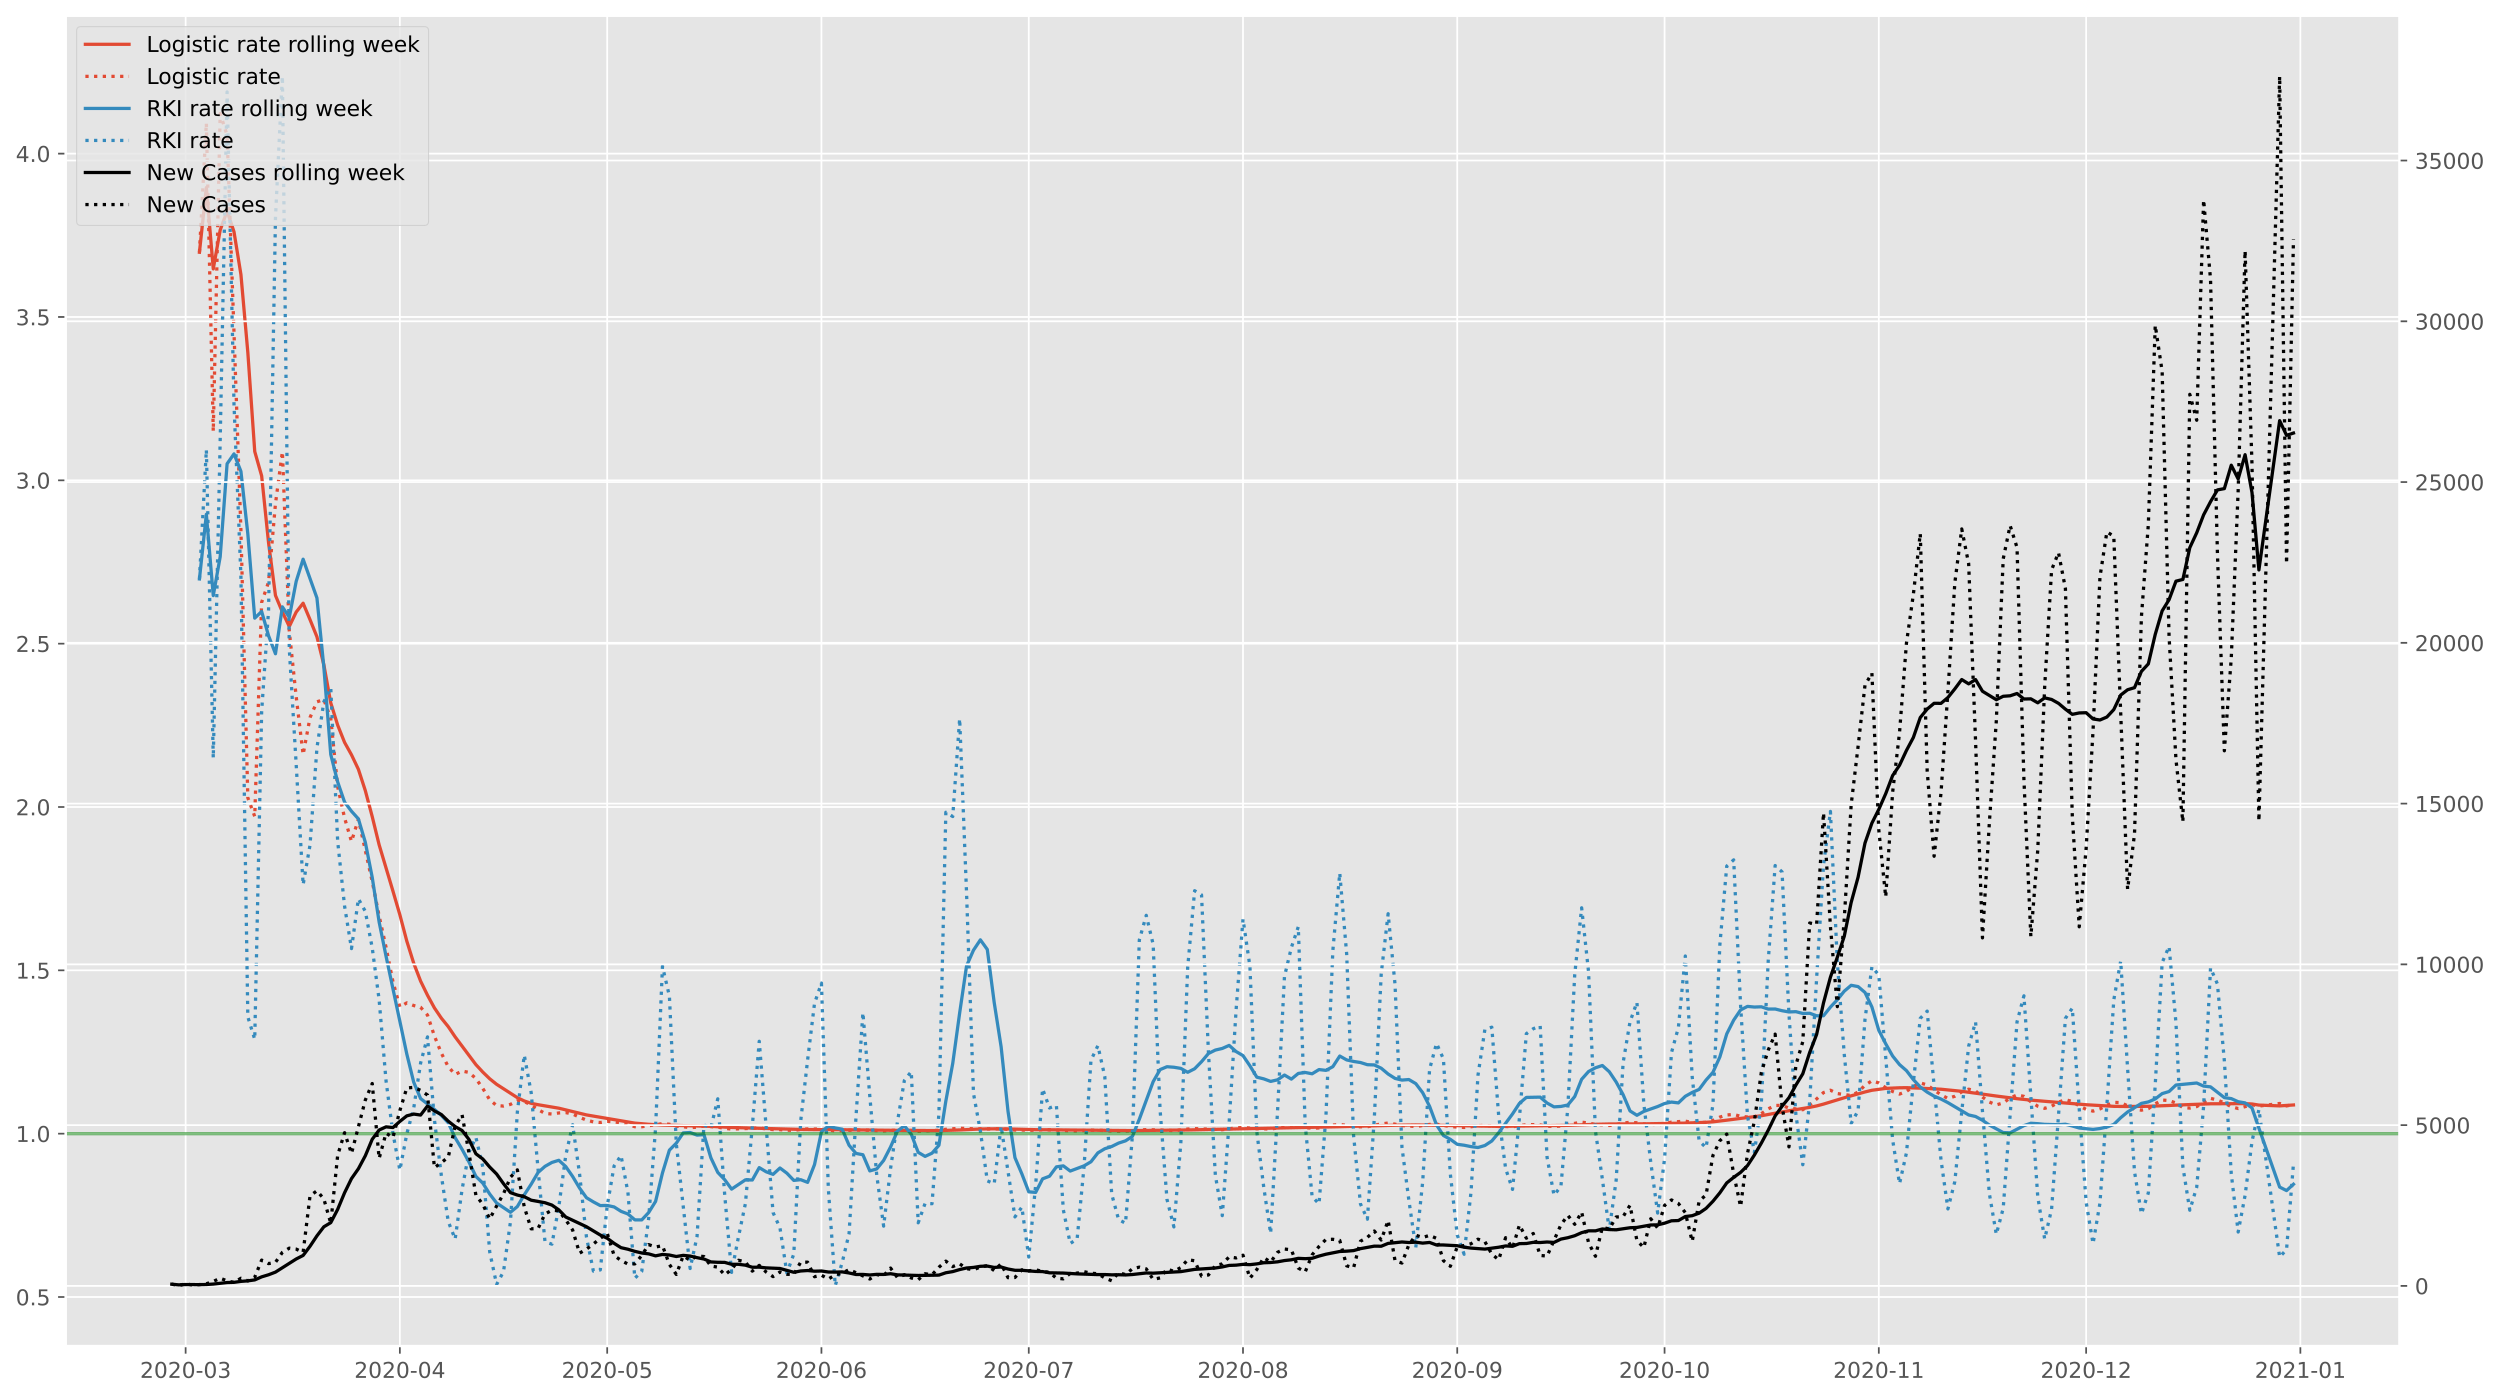 <?xml version="1.0" encoding="utf-8" standalone="no"?>
<!DOCTYPE svg PUBLIC "-//W3C//DTD SVG 1.1//EN"
  "http://www.w3.org/Graphics/SVG/1.1/DTD/svg11.dtd">
<!-- Created with matplotlib (https://matplotlib.org/) -->
<svg height="640.398pt" version="1.1" viewBox="0 0 1145.086 640.398" width="1145.086pt" xmlns="http://www.w3.org/2000/svg" xmlns:xlink="http://www.w3.org/1999/xlink">
 <defs>
  <style type="text/css">*{stroke-linecap:butt;stroke-linejoin:round;}</style>
 </defs>
 <g id="figure_1">
  <g id="patch_1">
   <path d="M 0 640.398 
L 1145.086 640.398 
L 1145.086 0 
L 0 0 
z
" style="fill:#ffffff;"/>
  </g>
  <g id="axes_1">
   <g id="patch_2">
    <path d="M 30.103 616.52 
L 1099.073 616.52 
L 1099.073 7.2 
L 30.103 7.2 
z
" style="fill:#e5e5e5;"/>
   </g>
   <g id="matplotlib.axis_1">
    <g id="xtick_1">
     <g id="line2d_1">
      <path clip-path="url(#pd026249ece)" d="M 85.024 616.52 
L 85.024 7.2 
" style="fill:none;stroke:#ffffff;stroke-linecap:square;stroke-width:0.8;"/>
     </g>
     <g id="line2d_2">
      <defs>
       <path d="M 0 0 
L 0 3.5 
" id="mde0499c565" style="stroke:#555555;stroke-width:0.8;"/>
      </defs>
      <g>
       <use style="fill:#555555;stroke:#555555;stroke-width:0.8;" x="85.024" xlink:href="#mde0499c565" y="616.52"/>
      </g>
     </g>
     <g id="text_1">
      <!-- 2020-03 -->
      <g style="fill:#555555;" transform="translate(64.132 631.118)scale(0.1 -0.1)">
       <defs>
        <path d="M 19.188 8.297 
L 53.609 8.297 
L 53.609 0 
L 7.328 0 
L 7.328 8.297 
Q 12.938 14.109 22.625 23.891 
Q 32.328 33.688 34.812 36.531 
Q 39.547 41.844 41.422 45.531 
Q 43.312 49.219 43.312 52.781 
Q 43.312 58.594 39.234 62.25 
Q 35.156 65.922 28.609 65.922 
Q 23.969 65.922 18.812 64.312 
Q 13.672 62.703 7.812 59.422 
L 7.812 69.391 
Q 13.766 71.781 18.938 73 
Q 24.125 74.219 28.422 74.219 
Q 39.75 74.219 46.484 68.547 
Q 53.219 62.891 53.219 53.422 
Q 53.219 48.922 51.531 44.891 
Q 49.859 40.875 45.406 35.406 
Q 44.188 33.984 37.641 27.219 
Q 31.109 20.453 19.188 8.297 
z
" id="DejaVuSans-50"/>
        <path d="M 31.781 66.406 
Q 24.172 66.406 20.328 58.906 
Q 16.5 51.422 16.5 36.375 
Q 16.5 21.391 20.328 13.891 
Q 24.172 6.391 31.781 6.391 
Q 39.453 6.391 43.281 13.891 
Q 47.125 21.391 47.125 36.375 
Q 47.125 51.422 43.281 58.906 
Q 39.453 66.406 31.781 66.406 
z
M 31.781 74.219 
Q 44.047 74.219 50.516 64.516 
Q 56.984 54.828 56.984 36.375 
Q 56.984 17.969 50.516 8.266 
Q 44.047 -1.422 31.781 -1.422 
Q 19.531 -1.422 13.062 8.266 
Q 6.594 17.969 6.594 36.375 
Q 6.594 54.828 13.062 64.516 
Q 19.531 74.219 31.781 74.219 
z
" id="DejaVuSans-48"/>
        <path d="M 4.891 31.391 
L 31.203 31.391 
L 31.203 23.391 
L 4.891 23.391 
z
" id="DejaVuSans-45"/>
        <path d="M 40.578 39.312 
Q 47.656 37.797 51.625 33 
Q 55.609 28.219 55.609 21.188 
Q 55.609 10.406 48.188 4.484 
Q 40.766 -1.422 27.094 -1.422 
Q 22.516 -1.422 17.656 -0.516 
Q 12.797 0.391 7.625 2.203 
L 7.625 11.719 
Q 11.719 9.328 16.594 8.109 
Q 21.484 6.891 26.812 6.891 
Q 36.078 6.891 40.938 10.547 
Q 45.797 14.203 45.797 21.188 
Q 45.797 27.641 41.281 31.266 
Q 36.766 34.906 28.719 34.906 
L 20.219 34.906 
L 20.219 43.016 
L 29.109 43.016 
Q 36.375 43.016 40.234 45.922 
Q 44.094 48.828 44.094 54.297 
Q 44.094 59.906 40.109 62.906 
Q 36.141 65.922 28.719 65.922 
Q 24.656 65.922 20.016 65.031 
Q 15.375 64.156 9.812 62.312 
L 9.812 71.094 
Q 15.438 72.656 20.344 73.438 
Q 25.25 74.219 29.594 74.219 
Q 40.828 74.219 47.359 69.109 
Q 53.906 64.016 53.906 55.328 
Q 53.906 49.266 50.438 45.094 
Q 46.969 40.922 40.578 39.312 
z
" id="DejaVuSans-51"/>
       </defs>
       <use xlink:href="#DejaVuSans-50"/>
       <use x="63.623" xlink:href="#DejaVuSans-48"/>
       <use x="127.246" xlink:href="#DejaVuSans-50"/>
       <use x="190.869" xlink:href="#DejaVuSans-48"/>
       <use x="254.492" xlink:href="#DejaVuSans-45"/>
       <use x="290.576" xlink:href="#DejaVuSans-48"/>
       <use x="354.199" xlink:href="#DejaVuSans-51"/>
      </g>
     </g>
    </g>
    <g id="xtick_2">
     <g id="line2d_3">
      <path clip-path="url(#pd026249ece)" d="M 183.152 616.52 
L 183.152 7.2 
" style="fill:none;stroke:#ffffff;stroke-linecap:square;stroke-width:0.8;"/>
     </g>
     <g id="line2d_4">
      <g>
       <use style="fill:#555555;stroke:#555555;stroke-width:0.8;" x="183.152" xlink:href="#mde0499c565" y="616.52"/>
      </g>
     </g>
     <g id="text_2">
      <!-- 2020-04 -->
      <g style="fill:#555555;" transform="translate(162.261 631.118)scale(0.1 -0.1)">
       <defs>
        <path d="M 37.797 64.312 
L 12.891 25.391 
L 37.797 25.391 
z
M 35.203 72.906 
L 47.609 72.906 
L 47.609 25.391 
L 58.016 25.391 
L 58.016 17.188 
L 47.609 17.188 
L 47.609 0 
L 37.797 0 
L 37.797 17.188 
L 4.891 17.188 
L 4.891 26.703 
z
" id="DejaVuSans-52"/>
       </defs>
       <use xlink:href="#DejaVuSans-50"/>
       <use x="63.623" xlink:href="#DejaVuSans-48"/>
       <use x="127.246" xlink:href="#DejaVuSans-50"/>
       <use x="190.869" xlink:href="#DejaVuSans-48"/>
       <use x="254.492" xlink:href="#DejaVuSans-45"/>
       <use x="290.576" xlink:href="#DejaVuSans-48"/>
       <use x="354.199" xlink:href="#DejaVuSans-52"/>
      </g>
     </g>
    </g>
    <g id="xtick_3">
     <g id="line2d_5">
      <path clip-path="url(#pd026249ece)" d="M 278.116 616.52 
L 278.116 7.2 
" style="fill:none;stroke:#ffffff;stroke-linecap:square;stroke-width:0.8;"/>
     </g>
     <g id="line2d_6">
      <g>
       <use style="fill:#555555;stroke:#555555;stroke-width:0.8;" x="278.116" xlink:href="#mde0499c565" y="616.52"/>
      </g>
     </g>
     <g id="text_3">
      <!-- 2020-05 -->
      <g style="fill:#555555;" transform="translate(257.224 631.118)scale(0.1 -0.1)">
       <defs>
        <path d="M 10.797 72.906 
L 49.516 72.906 
L 49.516 64.594 
L 19.828 64.594 
L 19.828 46.734 
Q 21.969 47.469 24.109 47.828 
Q 26.266 48.188 28.422 48.188 
Q 40.625 48.188 47.75 41.5 
Q 54.891 34.812 54.891 23.391 
Q 54.891 11.625 47.562 5.094 
Q 40.234 -1.422 26.906 -1.422 
Q 22.312 -1.422 17.547 -0.641 
Q 12.797 0.141 7.719 1.703 
L 7.719 11.625 
Q 12.109 9.234 16.797 8.062 
Q 21.484 6.891 26.703 6.891 
Q 35.156 6.891 40.078 11.328 
Q 45.016 15.766 45.016 23.391 
Q 45.016 31 40.078 35.438 
Q 35.156 39.891 26.703 39.891 
Q 22.75 39.891 18.812 39.016 
Q 14.891 38.141 10.797 36.281 
z
" id="DejaVuSans-53"/>
       </defs>
       <use xlink:href="#DejaVuSans-50"/>
       <use x="63.623" xlink:href="#DejaVuSans-48"/>
       <use x="127.246" xlink:href="#DejaVuSans-50"/>
       <use x="190.869" xlink:href="#DejaVuSans-48"/>
       <use x="254.492" xlink:href="#DejaVuSans-45"/>
       <use x="290.576" xlink:href="#DejaVuSans-48"/>
       <use x="354.199" xlink:href="#DejaVuSans-53"/>
      </g>
     </g>
    </g>
    <g id="xtick_4">
     <g id="line2d_7">
      <path clip-path="url(#pd026249ece)" d="M 376.244 616.52 
L 376.244 7.2 
" style="fill:none;stroke:#ffffff;stroke-linecap:square;stroke-width:0.8;"/>
     </g>
     <g id="line2d_8">
      <g>
       <use style="fill:#555555;stroke:#555555;stroke-width:0.8;" x="376.244" xlink:href="#mde0499c565" y="616.52"/>
      </g>
     </g>
     <g id="text_4">
      <!-- 2020-06 -->
      <g style="fill:#555555;" transform="translate(355.353 631.118)scale(0.1 -0.1)">
       <defs>
        <path d="M 33.016 40.375 
Q 26.375 40.375 22.484 35.828 
Q 18.609 31.297 18.609 23.391 
Q 18.609 15.531 22.484 10.953 
Q 26.375 6.391 33.016 6.391 
Q 39.656 6.391 43.531 10.953 
Q 47.406 15.531 47.406 23.391 
Q 47.406 31.297 43.531 35.828 
Q 39.656 40.375 33.016 40.375 
z
M 52.594 71.297 
L 52.594 62.312 
Q 48.875 64.062 45.094 64.984 
Q 41.312 65.922 37.594 65.922 
Q 27.828 65.922 22.672 59.328 
Q 17.531 52.734 16.797 39.406 
Q 19.672 43.656 24.016 45.922 
Q 28.375 48.188 33.594 48.188 
Q 44.578 48.188 50.953 41.516 
Q 57.328 34.859 57.328 23.391 
Q 57.328 12.156 50.688 5.359 
Q 44.047 -1.422 33.016 -1.422 
Q 20.359 -1.422 13.672 8.266 
Q 6.984 17.969 6.984 36.375 
Q 6.984 53.656 15.188 63.938 
Q 23.391 74.219 37.203 74.219 
Q 40.922 74.219 44.703 73.484 
Q 48.484 72.75 52.594 71.297 
z
" id="DejaVuSans-54"/>
       </defs>
       <use xlink:href="#DejaVuSans-50"/>
       <use x="63.623" xlink:href="#DejaVuSans-48"/>
       <use x="127.246" xlink:href="#DejaVuSans-50"/>
       <use x="190.869" xlink:href="#DejaVuSans-48"/>
       <use x="254.492" xlink:href="#DejaVuSans-45"/>
       <use x="290.576" xlink:href="#DejaVuSans-48"/>
       <use x="354.199" xlink:href="#DejaVuSans-54"/>
      </g>
     </g>
    </g>
    <g id="xtick_5">
     <g id="line2d_9">
      <path clip-path="url(#pd026249ece)" d="M 471.208 616.52 
L 471.208 7.2 
" style="fill:none;stroke:#ffffff;stroke-linecap:square;stroke-width:0.8;"/>
     </g>
     <g id="line2d_10">
      <g>
       <use style="fill:#555555;stroke:#555555;stroke-width:0.8;" x="471.208" xlink:href="#mde0499c565" y="616.52"/>
      </g>
     </g>
     <g id="text_5">
      <!-- 2020-07 -->
      <g style="fill:#555555;" transform="translate(450.316 631.118)scale(0.1 -0.1)">
       <defs>
        <path d="M 8.203 72.906 
L 55.078 72.906 
L 55.078 68.703 
L 28.609 0 
L 18.312 0 
L 43.219 64.594 
L 8.203 64.594 
z
" id="DejaVuSans-55"/>
       </defs>
       <use xlink:href="#DejaVuSans-50"/>
       <use x="63.623" xlink:href="#DejaVuSans-48"/>
       <use x="127.246" xlink:href="#DejaVuSans-50"/>
       <use x="190.869" xlink:href="#DejaVuSans-48"/>
       <use x="254.492" xlink:href="#DejaVuSans-45"/>
       <use x="290.576" xlink:href="#DejaVuSans-48"/>
       <use x="354.199" xlink:href="#DejaVuSans-55"/>
      </g>
     </g>
    </g>
    <g id="xtick_6">
     <g id="line2d_11">
      <path clip-path="url(#pd026249ece)" d="M 569.336 616.52 
L 569.336 7.2 
" style="fill:none;stroke:#ffffff;stroke-linecap:square;stroke-width:0.8;"/>
     </g>
     <g id="line2d_12">
      <g>
       <use style="fill:#555555;stroke:#555555;stroke-width:0.8;" x="569.336" xlink:href="#mde0499c565" y="616.52"/>
      </g>
     </g>
     <g id="text_6">
      <!-- 2020-08 -->
      <g style="fill:#555555;" transform="translate(548.445 631.118)scale(0.1 -0.1)">
       <defs>
        <path d="M 31.781 34.625 
Q 24.75 34.625 20.719 30.859 
Q 16.703 27.094 16.703 20.516 
Q 16.703 13.922 20.719 10.156 
Q 24.75 6.391 31.781 6.391 
Q 38.812 6.391 42.859 10.172 
Q 46.922 13.969 46.922 20.516 
Q 46.922 27.094 42.891 30.859 
Q 38.875 34.625 31.781 34.625 
z
M 21.922 38.812 
Q 15.578 40.375 12.031 44.719 
Q 8.5 49.078 8.5 55.328 
Q 8.5 64.062 14.719 69.141 
Q 20.953 74.219 31.781 74.219 
Q 42.672 74.219 48.875 69.141 
Q 55.078 64.062 55.078 55.328 
Q 55.078 49.078 51.531 44.719 
Q 48 40.375 41.703 38.812 
Q 48.828 37.156 52.797 32.312 
Q 56.781 27.484 56.781 20.516 
Q 56.781 9.906 50.312 4.234 
Q 43.844 -1.422 31.781 -1.422 
Q 19.734 -1.422 13.25 4.234 
Q 6.781 9.906 6.781 20.516 
Q 6.781 27.484 10.781 32.312 
Q 14.797 37.156 21.922 38.812 
z
M 18.312 54.391 
Q 18.312 48.734 21.844 45.562 
Q 25.391 42.391 31.781 42.391 
Q 38.141 42.391 41.719 45.562 
Q 45.312 48.734 45.312 54.391 
Q 45.312 60.062 41.719 63.234 
Q 38.141 66.406 31.781 66.406 
Q 25.391 66.406 21.844 63.234 
Q 18.312 60.062 18.312 54.391 
z
" id="DejaVuSans-56"/>
       </defs>
       <use xlink:href="#DejaVuSans-50"/>
       <use x="63.623" xlink:href="#DejaVuSans-48"/>
       <use x="127.246" xlink:href="#DejaVuSans-50"/>
       <use x="190.869" xlink:href="#DejaVuSans-48"/>
       <use x="254.492" xlink:href="#DejaVuSans-45"/>
       <use x="290.576" xlink:href="#DejaVuSans-48"/>
       <use x="354.199" xlink:href="#DejaVuSans-56"/>
      </g>
     </g>
    </g>
    <g id="xtick_7">
     <g id="line2d_13">
      <path clip-path="url(#pd026249ece)" d="M 667.465 616.52 
L 667.465 7.2 
" style="fill:none;stroke:#ffffff;stroke-linecap:square;stroke-width:0.8;"/>
     </g>
     <g id="line2d_14">
      <g>
       <use style="fill:#555555;stroke:#555555;stroke-width:0.8;" x="667.465" xlink:href="#mde0499c565" y="616.52"/>
      </g>
     </g>
     <g id="text_7">
      <!-- 2020-09 -->
      <g style="fill:#555555;" transform="translate(646.574 631.118)scale(0.1 -0.1)">
       <defs>
        <path d="M 10.984 1.516 
L 10.984 10.5 
Q 14.703 8.734 18.5 7.812 
Q 22.312 6.891 25.984 6.891 
Q 35.75 6.891 40.891 13.453 
Q 46.047 20.016 46.781 33.406 
Q 43.953 29.203 39.594 26.953 
Q 35.25 24.703 29.984 24.703 
Q 19.047 24.703 12.672 31.312 
Q 6.297 37.938 6.297 49.422 
Q 6.297 60.641 12.938 67.422 
Q 19.578 74.219 30.609 74.219 
Q 43.266 74.219 49.922 64.516 
Q 56.594 54.828 56.594 36.375 
Q 56.594 19.141 48.406 8.859 
Q 40.234 -1.422 26.422 -1.422 
Q 22.703 -1.422 18.891 -0.688 
Q 15.094 0.047 10.984 1.516 
z
M 30.609 32.422 
Q 37.25 32.422 41.125 36.953 
Q 45.016 41.5 45.016 49.422 
Q 45.016 57.281 41.125 61.844 
Q 37.25 66.406 30.609 66.406 
Q 23.969 66.406 20.094 61.844 
Q 16.219 57.281 16.219 49.422 
Q 16.219 41.5 20.094 36.953 
Q 23.969 32.422 30.609 32.422 
z
" id="DejaVuSans-57"/>
       </defs>
       <use xlink:href="#DejaVuSans-50"/>
       <use x="63.623" xlink:href="#DejaVuSans-48"/>
       <use x="127.246" xlink:href="#DejaVuSans-50"/>
       <use x="190.869" xlink:href="#DejaVuSans-48"/>
       <use x="254.492" xlink:href="#DejaVuSans-45"/>
       <use x="290.576" xlink:href="#DejaVuSans-48"/>
       <use x="354.199" xlink:href="#DejaVuSans-57"/>
      </g>
     </g>
    </g>
    <g id="xtick_8">
     <g id="line2d_15">
      <path clip-path="url(#pd026249ece)" d="M 762.428 616.52 
L 762.428 7.2 
" style="fill:none;stroke:#ffffff;stroke-linecap:square;stroke-width:0.8;"/>
     </g>
     <g id="line2d_16">
      <g>
       <use style="fill:#555555;stroke:#555555;stroke-width:0.8;" x="762.428" xlink:href="#mde0499c565" y="616.52"/>
      </g>
     </g>
     <g id="text_8">
      <!-- 2020-10 -->
      <g style="fill:#555555;" transform="translate(741.537 631.118)scale(0.1 -0.1)">
       <defs>
        <path d="M 12.406 8.297 
L 28.516 8.297 
L 28.516 63.922 
L 10.984 60.406 
L 10.984 69.391 
L 28.422 72.906 
L 38.281 72.906 
L 38.281 8.297 
L 54.391 8.297 
L 54.391 0 
L 12.406 0 
z
" id="DejaVuSans-49"/>
       </defs>
       <use xlink:href="#DejaVuSans-50"/>
       <use x="63.623" xlink:href="#DejaVuSans-48"/>
       <use x="127.246" xlink:href="#DejaVuSans-50"/>
       <use x="190.869" xlink:href="#DejaVuSans-48"/>
       <use x="254.492" xlink:href="#DejaVuSans-45"/>
       <use x="290.576" xlink:href="#DejaVuSans-49"/>
       <use x="354.199" xlink:href="#DejaVuSans-48"/>
      </g>
     </g>
    </g>
    <g id="xtick_9">
     <g id="line2d_17">
      <path clip-path="url(#pd026249ece)" d="M 860.557 616.52 
L 860.557 7.2 
" style="fill:none;stroke:#ffffff;stroke-linecap:square;stroke-width:0.8;"/>
     </g>
     <g id="line2d_18">
      <g>
       <use style="fill:#555555;stroke:#555555;stroke-width:0.8;" x="860.557" xlink:href="#mde0499c565" y="616.52"/>
      </g>
     </g>
     <g id="text_9">
      <!-- 2020-11 -->
      <g style="fill:#555555;" transform="translate(839.666 631.118)scale(0.1 -0.1)">
       <use xlink:href="#DejaVuSans-50"/>
       <use x="63.623" xlink:href="#DejaVuSans-48"/>
       <use x="127.246" xlink:href="#DejaVuSans-50"/>
       <use x="190.869" xlink:href="#DejaVuSans-48"/>
       <use x="254.492" xlink:href="#DejaVuSans-45"/>
       <use x="290.576" xlink:href="#DejaVuSans-49"/>
       <use x="354.199" xlink:href="#DejaVuSans-49"/>
      </g>
     </g>
    </g>
    <g id="xtick_10">
     <g id="line2d_19">
      <path clip-path="url(#pd026249ece)" d="M 955.52 616.52 
L 955.52 7.2 
" style="fill:none;stroke:#ffffff;stroke-linecap:square;stroke-width:0.8;"/>
     </g>
     <g id="line2d_20">
      <g>
       <use style="fill:#555555;stroke:#555555;stroke-width:0.8;" x="955.52" xlink:href="#mde0499c565" y="616.52"/>
      </g>
     </g>
     <g id="text_10">
      <!-- 2020-12 -->
      <g style="fill:#555555;" transform="translate(934.629 631.118)scale(0.1 -0.1)">
       <use xlink:href="#DejaVuSans-50"/>
       <use x="63.623" xlink:href="#DejaVuSans-48"/>
       <use x="127.246" xlink:href="#DejaVuSans-50"/>
       <use x="190.869" xlink:href="#DejaVuSans-48"/>
       <use x="254.492" xlink:href="#DejaVuSans-45"/>
       <use x="290.576" xlink:href="#DejaVuSans-49"/>
       <use x="354.199" xlink:href="#DejaVuSans-50"/>
      </g>
     </g>
    </g>
    <g id="xtick_11">
     <g id="line2d_21">
      <path clip-path="url(#pd026249ece)" d="M 1053.649 616.52 
L 1053.649 7.2 
" style="fill:none;stroke:#ffffff;stroke-linecap:square;stroke-width:0.8;"/>
     </g>
     <g id="line2d_22">
      <g>
       <use style="fill:#555555;stroke:#555555;stroke-width:0.8;" x="1053.649" xlink:href="#mde0499c565" y="616.52"/>
      </g>
     </g>
     <g id="text_11">
      <!-- 2021-01 -->
      <g style="fill:#555555;" transform="translate(1032.758 631.118)scale(0.1 -0.1)">
       <use xlink:href="#DejaVuSans-50"/>
       <use x="63.623" xlink:href="#DejaVuSans-48"/>
       <use x="127.246" xlink:href="#DejaVuSans-50"/>
       <use x="190.869" xlink:href="#DejaVuSans-49"/>
       <use x="254.492" xlink:href="#DejaVuSans-45"/>
       <use x="290.576" xlink:href="#DejaVuSans-48"/>
       <use x="354.199" xlink:href="#DejaVuSans-49"/>
      </g>
     </g>
    </g>
   </g>
   <g id="matplotlib.axis_2">
    <g id="ytick_1">
     <g id="line2d_23">
      <path clip-path="url(#pd026249ece)" d="M 30.103 594.075 
L 1099.073 594.075 
" style="fill:none;stroke:#ffffff;stroke-linecap:square;stroke-width:0.8;"/>
     </g>
     <g id="line2d_24">
      <defs>
       <path d="M 0 0 
L -3.5 0 
" id="m4a8263b556" style="stroke:#555555;stroke-width:0.8;"/>
      </defs>
      <g>
       <use style="fill:#555555;stroke:#555555;stroke-width:0.8;" x="30.103" xlink:href="#m4a8263b556" y="594.075"/>
      </g>
     </g>
     <g id="text_12">
      <!-- 0.5 -->
      <g style="fill:#555555;" transform="translate(7.2 597.874)scale(0.1 -0.1)">
       <defs>
        <path d="M 10.688 12.406 
L 21 12.406 
L 21 0 
L 10.688 0 
z
" id="DejaVuSans-46"/>
       </defs>
       <use xlink:href="#DejaVuSans-48"/>
       <use x="63.623" xlink:href="#DejaVuSans-46"/>
       <use x="95.41" xlink:href="#DejaVuSans-53"/>
      </g>
     </g>
    </g>
    <g id="ytick_2">
     <g id="line2d_25">
      <path clip-path="url(#pd026249ece)" d="M 30.103 519.259 
L 1099.073 519.259 
" style="fill:none;stroke:#ffffff;stroke-linecap:square;stroke-width:0.8;"/>
     </g>
     <g id="line2d_26">
      <g>
       <use style="fill:#555555;stroke:#555555;stroke-width:0.8;" x="30.103" xlink:href="#m4a8263b556" y="519.259"/>
      </g>
     </g>
     <g id="text_13">
      <!-- 1.0 -->
      <g style="fill:#555555;" transform="translate(7.2 523.059)scale(0.1 -0.1)">
       <use xlink:href="#DejaVuSans-49"/>
       <use x="63.623" xlink:href="#DejaVuSans-46"/>
       <use x="95.41" xlink:href="#DejaVuSans-48"/>
      </g>
     </g>
    </g>
    <g id="ytick_3">
     <g id="line2d_27">
      <path clip-path="url(#pd026249ece)" d="M 30.103 444.444 
L 1099.073 444.444 
" style="fill:none;stroke:#ffffff;stroke-linecap:square;stroke-width:0.8;"/>
     </g>
     <g id="line2d_28">
      <g>
       <use style="fill:#555555;stroke:#555555;stroke-width:0.8;" x="30.103" xlink:href="#m4a8263b556" y="444.444"/>
      </g>
     </g>
     <g id="text_14">
      <!-- 1.5 -->
      <g style="fill:#555555;" transform="translate(7.2 448.243)scale(0.1 -0.1)">
       <use xlink:href="#DejaVuSans-49"/>
       <use x="63.623" xlink:href="#DejaVuSans-46"/>
       <use x="95.41" xlink:href="#DejaVuSans-53"/>
      </g>
     </g>
    </g>
    <g id="ytick_4">
     <g id="line2d_29">
      <path clip-path="url(#pd026249ece)" d="M 30.103 369.628 
L 1099.073 369.628 
" style="fill:none;stroke:#ffffff;stroke-linecap:square;stroke-width:0.8;"/>
     </g>
     <g id="line2d_30">
      <g>
       <use style="fill:#555555;stroke:#555555;stroke-width:0.8;" x="30.103" xlink:href="#m4a8263b556" y="369.628"/>
      </g>
     </g>
     <g id="text_15">
      <!-- 2.0 -->
      <g style="fill:#555555;" transform="translate(7.2 373.428)scale(0.1 -0.1)">
       <use xlink:href="#DejaVuSans-50"/>
       <use x="63.623" xlink:href="#DejaVuSans-46"/>
       <use x="95.41" xlink:href="#DejaVuSans-48"/>
      </g>
     </g>
    </g>
    <g id="ytick_5">
     <g id="line2d_31">
      <path clip-path="url(#pd026249ece)" d="M 30.103 294.813 
L 1099.073 294.813 
" style="fill:none;stroke:#ffffff;stroke-linecap:square;stroke-width:0.8;"/>
     </g>
     <g id="line2d_32">
      <g>
       <use style="fill:#555555;stroke:#555555;stroke-width:0.8;" x="30.103" xlink:href="#m4a8263b556" y="294.813"/>
      </g>
     </g>
     <g id="text_16">
      <!-- 2.5 -->
      <g style="fill:#555555;" transform="translate(7.2 298.612)scale(0.1 -0.1)">
       <use xlink:href="#DejaVuSans-50"/>
       <use x="63.623" xlink:href="#DejaVuSans-46"/>
       <use x="95.41" xlink:href="#DejaVuSans-53"/>
      </g>
     </g>
    </g>
    <g id="ytick_6">
     <g id="line2d_33">
      <path clip-path="url(#pd026249ece)" d="M 30.103 219.997 
L 1099.073 219.997 
" style="fill:none;stroke:#ffffff;stroke-linecap:square;stroke-width:0.8;"/>
     </g>
     <g id="line2d_34">
      <g>
       <use style="fill:#555555;stroke:#555555;stroke-width:0.8;" x="30.103" xlink:href="#m4a8263b556" y="219.997"/>
      </g>
     </g>
     <g id="text_17">
      <!-- 3.0 -->
      <g style="fill:#555555;" transform="translate(7.2 223.796)scale(0.1 -0.1)">
       <use xlink:href="#DejaVuSans-51"/>
       <use x="63.623" xlink:href="#DejaVuSans-46"/>
       <use x="95.41" xlink:href="#DejaVuSans-48"/>
      </g>
     </g>
    </g>
    <g id="ytick_7">
     <g id="line2d_35">
      <path clip-path="url(#pd026249ece)" d="M 30.103 145.182 
L 1099.073 145.182 
" style="fill:none;stroke:#ffffff;stroke-linecap:square;stroke-width:0.8;"/>
     </g>
     <g id="line2d_36">
      <g>
       <use style="fill:#555555;stroke:#555555;stroke-width:0.8;" x="30.103" xlink:href="#m4a8263b556" y="145.182"/>
      </g>
     </g>
     <g id="text_18">
      <!-- 3.5 -->
      <g style="fill:#555555;" transform="translate(7.2 148.981)scale(0.1 -0.1)">
       <use xlink:href="#DejaVuSans-51"/>
       <use x="63.623" xlink:href="#DejaVuSans-46"/>
       <use x="95.41" xlink:href="#DejaVuSans-53"/>
      </g>
     </g>
    </g>
    <g id="ytick_8">
     <g id="line2d_37">
      <path clip-path="url(#pd026249ece)" d="M 30.103 70.366 
L 1099.073 70.366 
" style="fill:none;stroke:#ffffff;stroke-linecap:square;stroke-width:0.8;"/>
     </g>
     <g id="line2d_38">
      <g>
       <use style="fill:#555555;stroke:#555555;stroke-width:0.8;" x="30.103" xlink:href="#m4a8263b556" y="70.366"/>
      </g>
     </g>
     <g id="text_19">
      <!-- 4.0 -->
      <g style="fill:#555555;" transform="translate(7.2 74.165)scale(0.1 -0.1)">
       <use xlink:href="#DejaVuSans-52"/>
       <use x="63.623" xlink:href="#DejaVuSans-46"/>
       <use x="95.41" xlink:href="#DejaVuSans-48"/>
      </g>
     </g>
    </g>
   </g>
   <g id="line2d_39">
    <path clip-path="url(#pd026249ece)" d="M 91.354 115.536 
L 94.52 85.936 
L 97.685 123.16 
L 100.851 105.375 
L 104.016 96.693 
L 107.182 106.201 
L 110.347 125.717 
L 113.513 161.413 
L 116.678 206.786 
L 119.843 217.969 
L 123.009 248.626 
L 126.174 272.734 
L 129.34 280.326 
L 132.505 286.944 
L 135.671 280.338 
L 138.836 276.291 
L 142.002 283.83 
L 145.167 291.665 
L 148.332 304.48 
L 151.498 321.945 
L 154.663 332.122 
L 157.829 340.049 
L 160.994 345.734 
L 164.16 352.385 
L 167.325 362.127 
L 170.491 374.036 
L 173.656 386.951 
L 179.987 408.168 
L 183.152 418.999 
L 186.318 431.017 
L 189.483 441.147 
L 192.649 449.374 
L 195.814 455.86 
L 198.979 461.666 
L 202.145 466.34 
L 205.31 470.248 
L 208.476 474.932 
L 217.972 487.631 
L 221.138 491.058 
L 224.303 494.113 
L 227.468 496.655 
L 236.965 502.766 
L 240.13 504.272 
L 243.296 505.356 
L 246.461 505.994 
L 255.957 507.59 
L 268.619 510.668 
L 290.777 514.43 
L 297.108 514.959 
L 303.439 515.304 
L 325.597 515.924 
L 335.094 516.412 
L 347.755 516.801 
L 366.748 517.32 
L 373.079 517.403 
L 379.41 517.401 
L 414.23 517.773 
L 430.057 517.856 
L 439.553 517.558 
L 449.049 517.121 
L 455.38 517.027 
L 461.711 517.093 
L 474.373 517.434 
L 518.689 517.85 
L 544.013 517.562 
L 613.652 516.068 
L 638.976 515.404 
L 648.472 515.257 
L 661.134 515.463 
L 686.458 515.923 
L 718.112 515.454 
L 730.774 514.962 
L 737.105 514.819 
L 752.932 514.763 
L 771.925 514.422 
L 781.421 514.054 
L 784.586 513.839 
L 790.917 513.078 
L 800.414 511.866 
L 806.744 511.05 
L 813.075 509.888 
L 819.406 508.759 
L 828.903 507.204 
L 832.068 506.553 
L 835.233 505.711 
L 844.73 502.813 
L 851.061 501.047 
L 854.226 500.155 
L 857.392 499.384 
L 863.722 498.526 
L 870.053 498.241 
L 873.219 498.196 
L 879.55 498.413 
L 889.046 498.906 
L 898.542 499.859 
L 914.37 502.016 
L 923.866 503.236 
L 930.197 503.898 
L 955.52 506.007 
L 968.182 506.741 
L 974.513 506.816 
L 984.009 506.721 
L 993.506 506.347 
L 999.836 506.051 
L 1012.498 505.572 
L 1025.16 505.507 
L 1028.325 505.508 
L 1031.491 505.663 
L 1034.656 506.169 
L 1044.153 506.533 
L 1050.484 506.115 
L 1050.484 506.115 
" style="fill:none;stroke:#e24a33;stroke-linecap:square;stroke-width:1.5;"/>
   </g>
   <g id="line2d_40">
    <path clip-path="url(#pd026249ece)" d="M 91.354 115.536 
L 94.52 56.336 
L 97.685 197.609 
L 100.851 52.019 
L 104.016 61.962 
L 110.347 242.81 
L 113.513 365.409 
L 116.678 373.952 
L 119.843 275.89 
L 123.009 266.619 
L 126.174 230.715 
L 129.34 206.888 
L 132.505 289.132 
L 135.671 319.167 
L 138.836 345.624 
L 142.002 328.665 
L 145.167 321.46 
L 148.332 320.421 
L 151.498 329.142 
L 154.663 360.375 
L 157.829 374.656 
L 160.994 385.416 
L 164.16 375.225 
L 170.491 403.779 
L 173.656 419.552 
L 176.821 433.889 
L 179.987 449.656 
L 183.152 461.238 
L 186.318 459.347 
L 189.483 460.569 
L 192.649 461.369 
L 195.814 464.954 
L 198.979 474.53 
L 202.145 482.372 
L 205.31 488.597 
L 208.476 492.13 
L 211.641 490.572 
L 214.807 491.212 
L 217.972 494.001 
L 221.138 498.522 
L 224.303 503.758 
L 227.468 506.388 
L 230.634 506.622 
L 233.799 505.844 
L 236.965 504.227 
L 240.13 504.543 
L 243.296 506.111 
L 246.461 508.22 
L 249.627 509.995 
L 252.792 510.262 
L 255.957 509.773 
L 259.123 509.601 
L 262.288 510.256 
L 265.454 511.744 
L 268.619 513.043 
L 271.785 513.86 
L 274.95 514.166 
L 278.116 513.595 
L 281.281 513.823 
L 284.446 514.35 
L 287.612 515.145 
L 290.777 516.072 
L 293.943 516.086 
L 303.439 514.664 
L 306.605 514.943 
L 309.77 515.81 
L 312.935 516.078 
L 316.101 516.501 
L 319.266 516.273 
L 322.432 515.786 
L 328.763 516.278 
L 331.928 516.806 
L 335.094 517.163 
L 347.755 516.681 
L 354.086 517.396 
L 357.252 517.423 
L 360.417 517.661 
L 363.583 517.729 
L 366.748 517.35 
L 369.913 517.096 
L 376.244 517.182 
L 379.41 517.628 
L 382.575 517.96 
L 388.906 517.729 
L 392.071 517.57 
L 395.237 517.606 
L 404.733 517.962 
L 407.899 517.755 
L 414.23 517.723 
L 417.395 517.783 
L 420.56 518.079 
L 430.057 517.719 
L 433.222 517.254 
L 439.553 516.805 
L 442.719 516.845 
L 445.884 517.065 
L 458.546 517.041 
L 464.877 517.598 
L 468.042 517.584 
L 471.208 517.759 
L 477.538 517.427 
L 480.704 517.489 
L 490.2 517.932 
L 493.366 517.953 
L 499.697 517.664 
L 506.027 517.79 
L 509.193 518.007 
L 515.524 518.017 
L 525.02 517.395 
L 537.682 517.832 
L 540.847 517.559 
L 544.013 517.139 
L 547.178 516.95 
L 559.84 517.452 
L 566.171 516.631 
L 569.336 516.402 
L 575.667 517.024 
L 578.833 517.023 
L 581.998 517.183 
L 585.164 516.608 
L 588.329 516.157 
L 591.494 515.993 
L 594.66 516.134 
L 597.825 516.575 
L 600.991 516.713 
L 604.156 516.649 
L 610.487 515.334 
L 613.652 515.037 
L 616.818 515.47 
L 619.983 516.095 
L 626.314 516.1 
L 629.48 515.378 
L 632.645 514.805 
L 635.811 514.397 
L 638.976 514.906 
L 642.141 515.588 
L 645.307 515.703 
L 648.472 516.024 
L 654.803 515.018 
L 657.969 514.908 
L 664.3 516.02 
L 670.63 516.41 
L 673.796 516.089 
L 676.961 515.571 
L 680.127 515.486 
L 683.292 515.666 
L 686.458 515.984 
L 689.623 515.97 
L 692.789 516.105 
L 695.954 515.57 
L 699.119 515.176 
L 702.285 515.117 
L 705.45 515.267 
L 708.616 515.859 
L 711.781 515.918 
L 714.947 515.776 
L 718.112 515.062 
L 724.443 514.009 
L 727.608 514.358 
L 730.774 515.111 
L 733.939 515.187 
L 737.105 515.508 
L 740.27 515.078 
L 743.436 514.408 
L 746.601 514.057 
L 749.767 514.28 
L 752.932 514.825 
L 756.097 514.886 
L 759.263 515.293 
L 762.428 514.728 
L 765.594 513.96 
L 771.925 513.52 
L 775.09 514.139 
L 778.256 514.193 
L 781.421 514.093 
L 784.586 513.227 
L 787.752 511.678 
L 790.917 510.699 
L 794.083 510.445 
L 797.248 511.318 
L 800.414 511.604 
L 803.579 511.506 
L 806.744 510.102 
L 809.91 507.905 
L 813.075 506.333 
L 816.241 506.306 
L 819.406 507.556 
L 825.737 508.293 
L 828.903 506.063 
L 832.068 503.349 
L 835.233 500.437 
L 838.399 499.36 
L 841.564 500.892 
L 847.895 501.78 
L 851.061 500.217 
L 854.226 497.103 
L 857.392 495.04 
L 860.557 496.016 
L 863.722 498.232 
L 866.888 499.954 
L 870.053 501.127 
L 873.219 499.897 
L 876.384 497.657 
L 879.55 496.005 
L 882.715 496.942 
L 885.881 499.294 
L 889.046 501.419 
L 892.211 503.14 
L 895.377 502.117 
L 898.542 500.097 
L 901.708 498.881 
L 904.873 499.673 
L 908.039 502.49 
L 911.204 504.777 
L 914.37 506.077 
L 917.535 505.2 
L 920.7 502.902 
L 923.866 501.532 
L 927.031 502.17 
L 930.197 504.632 
L 933.362 506.69 
L 936.528 507.656 
L 939.693 506.705 
L 942.859 504.84 
L 946.024 503.669 
L 949.189 504.54 
L 952.355 506.518 
L 955.52 508.123 
L 958.686 508.936 
L 961.851 507.929 
L 965.017 506.214 
L 968.182 504.928 
L 971.348 505.018 
L 977.678 508.02 
L 980.844 508.492 
L 984.009 507.808 
L 987.175 505.594 
L 990.34 503.845 
L 993.506 504.104 
L 996.671 505.21 
L 999.836 507.301 
L 1003.002 507.537 
L 1006.167 506.85 
L 1012.498 503.082 
L 1015.664 503.855 
L 1018.829 505.179 
L 1021.995 506.914 
L 1025.16 507.748 
L 1031.491 506.011 
L 1034.656 506.62 
L 1044.153 505.434 
L 1047.318 506.545 
L 1050.484 505.968 
L 1050.484 505.968 
" style="fill:none;stroke:#e24a33;stroke-dasharray:1.5,2.475;stroke-dashoffset:0;stroke-width:1.5;"/>
   </g>
   <g id="line2d_41">
    <path clip-path="url(#pd026249ece)" d="M 91.354 265.169 
L 94.52 235.569 
L 97.685 272.793 
L 100.851 255.009 
L 104.016 212.43 
L 107.182 207.897 
L 110.347 215.89 
L 113.513 244.548 
L 116.678 283.13 
L 119.843 280.082 
L 123.009 291.207 
L 126.174 299.44 
L 129.34 277.963 
L 132.505 282.744 
L 135.671 266.252 
L 138.836 256.139 
L 145.167 273.88 
L 148.332 305.553 
L 151.498 345.575 
L 154.663 358.157 
L 157.829 367.401 
L 160.994 371.576 
L 164.16 375.093 
L 167.325 385.79 
L 170.491 401.889 
L 173.656 422.304 
L 176.821 437.975 
L 186.318 482.74 
L 189.483 495.632 
L 192.649 503.173 
L 198.979 508.141 
L 202.145 510.889 
L 205.31 514.247 
L 208.476 521.13 
L 211.641 526.434 
L 214.807 532.252 
L 217.972 538.827 
L 221.138 541.908 
L 224.303 546.904 
L 227.468 551.024 
L 233.799 555.265 
L 236.965 552.647 
L 240.13 547.262 
L 243.296 542.41 
L 246.461 537.023 
L 249.627 534.235 
L 252.792 532.443 
L 255.957 531.454 
L 259.123 534.307 
L 262.288 538.862 
L 265.454 544.173 
L 268.619 548.592 
L 271.785 550.506 
L 274.95 552.192 
L 278.116 552.141 
L 281.281 552.818 
L 284.446 554.832 
L 287.612 556.043 
L 290.777 558.739 
L 293.943 558.758 
L 297.108 555.39 
L 300.274 550.295 
L 303.439 537.234 
L 306.605 526.804 
L 309.77 523.624 
L 312.935 518.916 
L 316.101 518.727 
L 319.266 519.915 
L 322.432 519.708 
L 325.597 530.285 
L 328.763 537.004 
L 331.928 540.328 
L 335.094 544.654 
L 341.424 540.406 
L 344.59 540.481 
L 347.755 534.809 
L 350.921 536.717 
L 354.086 537.896 
L 357.252 534.981 
L 360.417 537.359 
L 363.583 540.666 
L 366.748 540.338 
L 369.913 541.559 
L 373.079 533.404 
L 376.244 518.386 
L 379.41 515.825 
L 382.575 516.645 
L 385.741 517.205 
L 388.906 524.569 
L 392.071 528.305 
L 395.237 528.912 
L 398.402 536.315 
L 401.568 535.416 
L 404.733 531.529 
L 407.899 525.376 
L 411.064 518.057 
L 414.23 515.668 
L 417.395 519.523 
L 420.56 527.805 
L 423.726 529.665 
L 426.891 528.196 
L 430.057 524.59 
L 433.222 504.34 
L 436.388 487.067 
L 439.553 463.98 
L 442.719 442.421 
L 445.884 435.23 
L 449.049 430.481 
L 452.215 434.889 
L 455.38 459.196 
L 458.546 479.461 
L 461.711 509.052 
L 464.877 530.226 
L 468.042 537.662 
L 471.208 545.9 
L 474.373 546.16 
L 477.538 539.946 
L 480.704 538.751 
L 483.869 534.466 
L 487.035 534.002 
L 490.2 536.381 
L 496.531 534.002 
L 499.697 532.134 
L 502.862 528.06 
L 506.027 526.163 
L 509.193 525.137 
L 512.358 523.573 
L 515.524 522.545 
L 518.689 520.496 
L 521.855 512.62 
L 528.186 495.446 
L 531.351 489.918 
L 534.516 488.596 
L 537.682 488.836 
L 540.847 489.358 
L 544.013 491.139 
L 547.178 489.529 
L 550.344 486.292 
L 553.509 482.537 
L 556.675 480.965 
L 559.84 480.226 
L 563.005 478.831 
L 566.171 481.643 
L 569.336 483.503 
L 572.502 488.178 
L 575.667 493.378 
L 578.833 494.154 
L 581.998 495.321 
L 585.164 494.6 
L 588.329 492.408 
L 591.494 494.262 
L 594.66 491.677 
L 597.825 491.223 
L 600.991 491.832 
L 604.156 489.899 
L 607.322 490.263 
L 610.487 488.571 
L 613.652 483.702 
L 616.818 485.477 
L 619.983 486.177 
L 623.149 486.669 
L 626.314 487.668 
L 629.48 487.782 
L 632.645 489.283 
L 635.811 491.942 
L 638.976 493.95 
L 642.141 494.714 
L 645.307 494.466 
L 648.472 496.331 
L 651.638 500.499 
L 654.803 506.751 
L 657.969 515.235 
L 661.134 520.094 
L 664.3 521.851 
L 667.465 524.127 
L 670.63 524.557 
L 673.796 525.192 
L 676.961 525.599 
L 680.127 524.684 
L 683.292 522.61 
L 686.458 518.81 
L 692.789 510.217 
L 695.954 505.382 
L 699.119 502.653 
L 705.45 502.523 
L 708.616 505.238 
L 711.781 506.981 
L 714.947 506.788 
L 718.112 506.128 
L 721.278 502.264 
L 724.443 494.351 
L 727.608 490.808 
L 730.774 489.081 
L 733.939 488.035 
L 737.105 490.886 
L 740.27 495.617 
L 743.436 501.386 
L 746.601 508.843 
L 749.767 510.84 
L 752.932 509.059 
L 759.263 506.836 
L 762.428 505.453 
L 765.594 504.79 
L 768.759 505.165 
L 771.925 502.139 
L 775.09 500.381 
L 778.256 498.988 
L 781.421 494.71 
L 784.586 491.171 
L 787.752 484.113 
L 790.917 473.55 
L 794.083 467.26 
L 797.248 462.58 
L 800.414 460.963 
L 803.579 461.265 
L 806.744 461.147 
L 809.91 462.191 
L 813.075 462.157 
L 816.241 462.941 
L 819.406 463.508 
L 822.572 463.379 
L 825.737 464.191 
L 828.903 464.109 
L 832.068 465.267 
L 835.233 465.241 
L 838.399 461.286 
L 841.564 457.919 
L 844.73 453.996 
L 847.895 451.3 
L 851.061 451.889 
L 854.226 454.577 
L 857.392 461.226 
L 860.557 471.928 
L 863.722 478.093 
L 866.888 483.684 
L 870.053 487.623 
L 873.219 490.386 
L 876.384 494.501 
L 879.55 497.876 
L 882.715 500.24 
L 885.881 502.079 
L 889.046 503.402 
L 892.211 505.052 
L 901.708 510.683 
L 904.873 511.39 
L 908.039 513.112 
L 911.204 515.327 
L 917.535 518.745 
L 920.7 518.874 
L 927.031 515.575 
L 930.197 514.488 
L 933.362 514.685 
L 936.528 514.994 
L 942.859 515.158 
L 946.024 514.931 
L 949.189 515.737 
L 952.355 516.664 
L 958.686 517.312 
L 961.851 516.912 
L 965.017 516.241 
L 968.182 515.035 
L 971.348 511.956 
L 974.513 509.319 
L 980.844 505.38 
L 984.009 504.714 
L 987.175 503.352 
L 990.34 500.908 
L 993.506 499.951 
L 996.671 496.977 
L 1006.167 496.051 
L 1009.333 497.466 
L 1012.498 497.817 
L 1018.829 502.747 
L 1021.995 503.196 
L 1025.16 504.624 
L 1028.325 505.156 
L 1031.491 507.465 
L 1034.656 516.727 
L 1044.153 543.719 
L 1047.318 545.324 
L 1050.484 542.422 
L 1050.484 542.422 
" style="fill:none;stroke:#348abd;stroke-linecap:square;stroke-width:1.5;"/>
   </g>
   <g id="line2d_42">
    <path clip-path="url(#pd026249ece)" d="M 91.354 265.169 
L 94.52 205.969 
L 97.685 347.243 
L 100.851 201.655 
L 104.016 42.114 
L 107.182 185.234 
L 110.347 263.845 
L 113.513 465.776 
L 116.678 476.044 
L 119.843 325.908 
L 123.009 279.526 
L 126.174 99.746 
L 129.34 34.896 
L 132.505 297.312 
L 135.671 350.331 
L 138.836 405.255 
L 142.002 387.057 
L 145.167 342.561 
L 148.332 321.457 
L 151.498 315.05 
L 154.663 385.39 
L 157.829 415.036 
L 160.994 434.48 
L 164.16 411.678 
L 167.325 417.442 
L 170.491 434.148 
L 173.656 457.958 
L 176.821 495.082 
L 179.987 519.191 
L 183.152 535.973 
L 186.318 519.388 
L 189.483 507.686 
L 192.649 486.932 
L 195.814 474.937 
L 198.979 512.882 
L 202.145 538.426 
L 205.31 559.481 
L 208.476 567.563 
L 211.641 544.815 
L 214.807 527.657 
L 217.972 520.966 
L 221.138 534.451 
L 224.303 573.397 
L 227.468 588.316 
L 230.634 582.404 
L 233.799 559.662 
L 236.965 509.33 
L 240.13 483.276 
L 243.296 500.486 
L 246.461 535.684 
L 249.627 568.801 
L 252.792 569.862 
L 255.957 552.74 
L 259.123 529.3 
L 262.288 515.163 
L 265.454 537.658 
L 268.619 566.617 
L 271.785 582.204 
L 274.95 581.663 
L 278.116 552.381 
L 281.281 534.037 
L 284.446 529.267 
L 287.612 546.135 
L 290.777 585.484 
L 293.943 582.335 
L 297.108 558.093 
L 300.274 516.714 
L 303.439 442.611 
L 306.605 456.254 
L 309.77 523.88 
L 316.101 581.013 
L 319.266 566.411 
L 322.432 515.265 
L 325.597 516.647 
L 328.763 503.292 
L 331.928 547.145 
L 335.094 582.801 
L 338.259 566.432 
L 341.424 551.257 
L 344.59 515.79 
L 347.755 476.944 
L 354.086 555.403 
L 357.252 562.394 
L 360.417 583.079 
L 363.583 574.401 
L 366.748 513.498 
L 369.913 485.488 
L 373.079 459.565 
L 376.244 450.279 
L 379.41 544.462 
L 382.575 588.824 
L 385.741 578.321 
L 388.906 565.047 
L 392.071 511.635 
L 395.237 463.817 
L 398.402 502.102 
L 401.568 538.169 
L 404.733 561.61 
L 407.899 535.255 
L 411.064 513.815 
L 414.23 494.909 
L 417.395 490.8 
L 420.56 560.077 
L 423.726 551.186 
L 426.891 551.331 
L 430.057 510.014 
L 433.222 372.062 
L 436.388 373.995 
L 439.553 329.194 
L 442.719 409.163 
L 445.884 500.853 
L 449.049 518.086 
L 452.215 540.87 
L 455.38 542.209 
L 458.546 515.853 
L 464.877 557.38 
L 468.042 552.904 
L 471.208 575.756 
L 474.373 542.69 
L 477.538 498.71 
L 480.704 507.486 
L 483.869 506.336 
L 487.035 554.136 
L 490.2 569.554 
L 493.366 567.48 
L 496.531 534.316 
L 499.697 485.632 
L 502.862 478.965 
L 506.027 493.059 
L 509.193 546.954 
L 512.358 558.602 
L 515.524 560.287 
L 518.689 519.975 
L 521.855 430.495 
L 525.02 419.255 
L 528.186 432.55 
L 531.351 508.263 
L 534.516 549.345 
L 537.682 561.968 
L 540.847 523.632 
L 544.013 442.96 
L 547.178 407.982 
L 550.344 409.893 
L 553.509 481.977 
L 556.675 538.344 
L 559.84 556.796 
L 563.005 513.868 
L 566.171 462.639 
L 569.336 421.007 
L 572.502 442.614 
L 575.667 518.382 
L 578.833 543.77 
L 581.998 564.969 
L 585.164 508.82 
L 588.329 447.292 
L 591.494 433.988 
L 594.66 424.516 
L 597.825 515.205 
L 600.991 548.032 
L 604.156 551.437 
L 607.322 511.37 
L 610.487 435.448 
L 613.652 399.904 
L 616.818 436.946 
L 619.983 520.104 
L 623.149 551.475 
L 626.314 558.431 
L 629.48 512.163 
L 632.645 445.959 
L 635.811 418.518 
L 638.976 450.999 
L 642.141 525.455 
L 645.307 549.736 
L 648.472 571.489 
L 651.638 541.339 
L 654.803 489.72 
L 657.969 477.905 
L 661.134 485.01 
L 664.3 537.757 
L 667.465 565.672 
L 670.63 574.496 
L 673.796 545.785 
L 676.961 492.565 
L 680.127 471.503 
L 683.292 470.491 
L 686.458 511.157 
L 689.623 535.228 
L 692.789 544.789 
L 695.954 511.938 
L 699.119 473.463 
L 702.285 471.195 
L 705.45 469.895 
L 708.616 530.16 
L 711.781 547.425 
L 714.947 543.44 
L 718.112 507.322 
L 721.278 446.408 
L 724.443 415.809 
L 727.608 445.093 
L 730.774 518.072 
L 733.939 540.096 
L 737.105 563.403 
L 740.27 540.434 
L 743.436 486.793 
L 746.601 468.008 
L 749.767 459.07 
L 752.932 505.612 
L 756.097 532.314 
L 759.263 555.62 
L 762.428 530.756 
L 765.594 482.15 
L 768.759 470.637 
L 771.925 437.884 
L 775.09 493.308 
L 778.256 522.561 
L 781.421 525.676 
L 784.586 505.981 
L 787.752 432.747 
L 790.917 396.691 
L 794.083 393.856 
L 797.248 460.543 
L 800.414 511.246 
L 803.579 527.788 
L 806.744 505.16 
L 809.91 440.055 
L 813.075 396.453 
L 816.241 399.34 
L 819.406 464.514 
L 822.572 510.343 
L 825.737 533.476 
L 828.903 504.585 
L 832.068 448.155 
L 835.233 396.271 
L 838.399 371.66 
L 841.564 440.939 
L 844.73 482.887 
L 847.895 514.601 
L 851.061 508.712 
L 854.226 466.97 
L 857.392 442.81 
L 860.557 446.58 
L 866.888 522.026 
L 870.053 542.17 
L 873.219 528.056 
L 876.384 495.773 
L 879.55 466.434 
L 882.715 463.13 
L 889.046 531.283 
L 892.211 553.72 
L 895.377 541.2 
L 898.542 509.305 
L 901.708 479.178 
L 904.873 468.079 
L 908.039 509.018 
L 911.204 546.788 
L 914.37 565.359 
L 917.535 553.49 
L 923.866 468.038 
L 927.031 456.125 
L 933.362 548.166 
L 936.528 567.52 
L 939.693 553.854 
L 942.859 510.995 
L 946.024 466.448 
L 949.189 461.771 
L 952.355 507.893 
L 955.52 550.599 
L 958.686 569.628 
L 961.851 551.052 
L 965.017 506.298 
L 968.182 458.005 
L 971.348 440.221 
L 974.513 489.428 
L 977.678 536.693 
L 980.844 555.962 
L 984.009 546.393 
L 987.175 496.762 
L 990.34 440.894 
L 993.506 433.527 
L 996.671 468.605 
L 999.836 534.474 
L 1003.002 554.314 
L 1006.167 543.781 
L 1009.333 506.666 
L 1012.498 443.351 
L 1015.664 450.739 
L 1018.829 485.906 
L 1021.995 537.615 
L 1025.16 564.308 
L 1028.325 547.505 
L 1031.491 522.832 
L 1034.656 508.182 
L 1044.153 575.77 
L 1047.318 572.333 
L 1050.484 532.994 
L 1050.484 532.994 
" style="fill:none;stroke:#348abd;stroke-dasharray:1.5,2.475;stroke-dashoffset:0;stroke-width:1.5;"/>
   </g>
   <g id="line2d_43">
    <path clip-path="url(#pd026249ece)" d="M 30.103 519.259 
L 1099.073 519.259 
" style="fill:none;stroke:#008000;stroke-linecap:square;stroke-opacity:0.5;stroke-width:1.5;"/>
   </g>
   <g id="patch_3">
    <path d="M 30.103 616.52 
L 30.103 7.2 
" style="fill:none;stroke:#ffffff;stroke-linecap:square;stroke-linejoin:miter;"/>
   </g>
   <g id="patch_4">
    <path d="M 1099.073 616.52 
L 1099.073 7.2 
" style="fill:none;stroke:#ffffff;stroke-linecap:square;stroke-linejoin:miter;"/>
   </g>
   <g id="patch_5">
    <path d="M 30.103 616.52 
L 1099.073 616.52 
" style="fill:none;stroke:#ffffff;stroke-linecap:square;stroke-linejoin:miter;"/>
   </g>
   <g id="patch_6">
    <path d="M 30.103 7.2 
L 1099.073 7.2 
" style="fill:none;stroke:#ffffff;stroke-linecap:square;stroke-linejoin:miter;"/>
   </g>
  </g>
  <g id="axes_2">
   <g id="matplotlib.axis_3">
    <g id="ytick_9">
     <g id="line2d_44">
      <path clip-path="url(#pd026249ece)" d="M 30.103 588.986 
L 1099.073 588.986 
" style="fill:none;stroke:#ffffff;stroke-linecap:square;stroke-width:0.8;"/>
     </g>
     <g id="line2d_45">
      <defs>
       <path d="M 0 0 
L 3.5 0 
" id="m0ea28f704d" style="stroke:#555555;stroke-width:0.8;"/>
      </defs>
      <g>
       <use style="fill:#555555;stroke:#555555;stroke-width:0.8;" x="1099.073" xlink:href="#m0ea28f704d" y="588.986"/>
      </g>
     </g>
     <g id="text_20">
      <!-- 0 -->
      <g style="fill:#555555;" transform="translate(1106.073 592.785)scale(0.1 -0.1)">
       <use xlink:href="#DejaVuSans-48"/>
      </g>
     </g>
    </g>
    <g id="ytick_10">
     <g id="line2d_46">
      <path clip-path="url(#pd026249ece)" d="M 30.103 515.349 
L 1099.073 515.349 
" style="fill:none;stroke:#ffffff;stroke-linecap:square;stroke-width:0.8;"/>
     </g>
     <g id="line2d_47">
      <g>
       <use style="fill:#555555;stroke:#555555;stroke-width:0.8;" x="1099.073" xlink:href="#m0ea28f704d" y="515.349"/>
      </g>
     </g>
     <g id="text_21">
      <!-- 5000 -->
      <g style="fill:#555555;" transform="translate(1106.073 519.148)scale(0.1 -0.1)">
       <use xlink:href="#DejaVuSans-53"/>
       <use x="63.623" xlink:href="#DejaVuSans-48"/>
       <use x="127.246" xlink:href="#DejaVuSans-48"/>
       <use x="190.869" xlink:href="#DejaVuSans-48"/>
      </g>
     </g>
    </g>
    <g id="ytick_11">
     <g id="line2d_48">
      <path clip-path="url(#pd026249ece)" d="M 30.103 441.712 
L 1099.073 441.712 
" style="fill:none;stroke:#ffffff;stroke-linecap:square;stroke-width:0.8;"/>
     </g>
     <g id="line2d_49">
      <g>
       <use style="fill:#555555;stroke:#555555;stroke-width:0.8;" x="1099.073" xlink:href="#m0ea28f704d" y="441.712"/>
      </g>
     </g>
     <g id="text_22">
      <!-- 10000 -->
      <g style="fill:#555555;" transform="translate(1106.073 445.511)scale(0.1 -0.1)">
       <use xlink:href="#DejaVuSans-49"/>
       <use x="63.623" xlink:href="#DejaVuSans-48"/>
       <use x="127.246" xlink:href="#DejaVuSans-48"/>
       <use x="190.869" xlink:href="#DejaVuSans-48"/>
       <use x="254.492" xlink:href="#DejaVuSans-48"/>
      </g>
     </g>
    </g>
    <g id="ytick_12">
     <g id="line2d_50">
      <path clip-path="url(#pd026249ece)" d="M 30.103 368.075 
L 1099.073 368.075 
" style="fill:none;stroke:#ffffff;stroke-linecap:square;stroke-width:0.8;"/>
     </g>
     <g id="line2d_51">
      <g>
       <use style="fill:#555555;stroke:#555555;stroke-width:0.8;" x="1099.073" xlink:href="#m0ea28f704d" y="368.075"/>
      </g>
     </g>
     <g id="text_23">
      <!-- 15000 -->
      <g style="fill:#555555;" transform="translate(1106.073 371.874)scale(0.1 -0.1)">
       <use xlink:href="#DejaVuSans-49"/>
       <use x="63.623" xlink:href="#DejaVuSans-53"/>
       <use x="127.246" xlink:href="#DejaVuSans-48"/>
       <use x="190.869" xlink:href="#DejaVuSans-48"/>
       <use x="254.492" xlink:href="#DejaVuSans-48"/>
      </g>
     </g>
    </g>
    <g id="ytick_13">
     <g id="line2d_52">
      <path clip-path="url(#pd026249ece)" d="M 30.103 294.437 
L 1099.073 294.437 
" style="fill:none;stroke:#ffffff;stroke-linecap:square;stroke-width:0.8;"/>
     </g>
     <g id="line2d_53">
      <g>
       <use style="fill:#555555;stroke:#555555;stroke-width:0.8;" x="1099.073" xlink:href="#m0ea28f704d" y="294.437"/>
      </g>
     </g>
     <g id="text_24">
      <!-- 20000 -->
      <g style="fill:#555555;" transform="translate(1106.073 298.237)scale(0.1 -0.1)">
       <use xlink:href="#DejaVuSans-50"/>
       <use x="63.623" xlink:href="#DejaVuSans-48"/>
       <use x="127.246" xlink:href="#DejaVuSans-48"/>
       <use x="190.869" xlink:href="#DejaVuSans-48"/>
       <use x="254.492" xlink:href="#DejaVuSans-48"/>
      </g>
     </g>
    </g>
    <g id="ytick_14">
     <g id="line2d_54">
      <path clip-path="url(#pd026249ece)" d="M 30.103 220.8 
L 1099.073 220.8 
" style="fill:none;stroke:#ffffff;stroke-linecap:square;stroke-width:0.8;"/>
     </g>
     <g id="line2d_55">
      <g>
       <use style="fill:#555555;stroke:#555555;stroke-width:0.8;" x="1099.073" xlink:href="#m0ea28f704d" y="220.8"/>
      </g>
     </g>
     <g id="text_25">
      <!-- 25000 -->
      <g style="fill:#555555;" transform="translate(1106.073 224.6)scale(0.1 -0.1)">
       <use xlink:href="#DejaVuSans-50"/>
       <use x="63.623" xlink:href="#DejaVuSans-53"/>
       <use x="127.246" xlink:href="#DejaVuSans-48"/>
       <use x="190.869" xlink:href="#DejaVuSans-48"/>
       <use x="254.492" xlink:href="#DejaVuSans-48"/>
      </g>
     </g>
    </g>
    <g id="ytick_15">
     <g id="line2d_56">
      <path clip-path="url(#pd026249ece)" d="M 30.103 147.163 
L 1099.073 147.163 
" style="fill:none;stroke:#ffffff;stroke-linecap:square;stroke-width:0.8;"/>
     </g>
     <g id="line2d_57">
      <g>
       <use style="fill:#555555;stroke:#555555;stroke-width:0.8;" x="1099.073" xlink:href="#m0ea28f704d" y="147.163"/>
      </g>
     </g>
     <g id="text_26">
      <!-- 30000 -->
      <g style="fill:#555555;" transform="translate(1106.073 150.963)scale(0.1 -0.1)">
       <use xlink:href="#DejaVuSans-51"/>
       <use x="63.623" xlink:href="#DejaVuSans-48"/>
       <use x="127.246" xlink:href="#DejaVuSans-48"/>
       <use x="190.869" xlink:href="#DejaVuSans-48"/>
       <use x="254.492" xlink:href="#DejaVuSans-48"/>
      </g>
     </g>
    </g>
    <g id="ytick_16">
     <g id="line2d_58">
      <path clip-path="url(#pd026249ece)" d="M 30.103 73.526 
L 1099.073 73.526 
" style="fill:none;stroke:#ffffff;stroke-linecap:square;stroke-width:0.8;"/>
     </g>
     <g id="line2d_59">
      <g>
       <use style="fill:#555555;stroke:#555555;stroke-width:0.8;" x="1099.073" xlink:href="#m0ea28f704d" y="73.526"/>
      </g>
     </g>
     <g id="text_27">
      <!-- 35000 -->
      <g style="fill:#555555;" transform="translate(1106.073 77.326)scale(0.1 -0.1)">
       <use xlink:href="#DejaVuSans-51"/>
       <use x="63.623" xlink:href="#DejaVuSans-53"/>
       <use x="127.246" xlink:href="#DejaVuSans-48"/>
       <use x="190.869" xlink:href="#DejaVuSans-48"/>
       <use x="254.492" xlink:href="#DejaVuSans-48"/>
      </g>
     </g>
    </g>
   </g>
   <g id="line2d_60">
    <path clip-path="url(#pd026249ece)" d="M 78.693 588.205 
L 81.858 588.514 
L 85.024 588.362 
L 91.354 588.408 
L 94.52 588.343 
L 97.685 588.144 
L 104.016 587.448 
L 107.182 587.355 
L 110.347 586.915 
L 113.513 586.671 
L 116.678 586.24 
L 119.843 584.843 
L 123.009 583.888 
L 126.174 582.674 
L 135.671 576.657 
L 138.836 575.035 
L 142.002 570.829 
L 145.167 566.063 
L 148.332 561.915 
L 151.498 560.011 
L 154.663 553.934 
L 157.829 546.318 
L 160.994 539.847 
L 164.16 535.317 
L 167.325 529.38 
L 170.491 521.829 
L 173.656 517.585 
L 176.821 516.135 
L 179.987 516.449 
L 183.152 513.64 
L 186.318 511.111 
L 189.483 510.282 
L 192.649 510.728 
L 195.814 506.582 
L 198.979 508.841 
L 202.145 510.484 
L 205.31 513.535 
L 208.476 516.022 
L 211.641 517.812 
L 214.807 521.913 
L 217.972 528.467 
L 221.138 530.865 
L 224.303 534.551 
L 227.468 537.743 
L 230.634 542.178 
L 233.799 546.266 
L 236.965 547.368 
L 240.13 548.132 
L 243.296 549.735 
L 249.627 550.884 
L 252.792 551.965 
L 255.957 554.16 
L 259.123 557.429 
L 268.619 561.887 
L 274.95 565.689 
L 278.116 567.158 
L 281.281 569.493 
L 284.446 571.479 
L 287.612 572.192 
L 290.777 573.158 
L 293.943 573.909 
L 297.108 574.317 
L 300.274 575.222 
L 303.439 574.578 
L 306.605 574.843 
L 309.77 575.521 
L 312.935 574.999 
L 316.101 575.312 
L 319.266 576.051 
L 322.432 576.674 
L 325.597 578.001 
L 328.763 578.178 
L 331.928 578.209 
L 335.094 579.093 
L 338.259 579.095 
L 341.424 579.491 
L 344.59 580.444 
L 347.755 580.406 
L 350.921 580.726 
L 357.252 581.008 
L 363.583 582.748 
L 366.748 582.156 
L 369.913 581.946 
L 373.079 582.251 
L 376.244 582.158 
L 379.41 582.619 
L 382.575 582.661 
L 385.741 582.575 
L 388.906 583.067 
L 392.071 583.764 
L 395.237 583.732 
L 398.402 583.983 
L 401.568 583.694 
L 404.733 583.745 
L 407.899 583.406 
L 411.064 583.93 
L 420.56 584.214 
L 430.057 584.046 
L 433.222 582.968 
L 436.388 582.436 
L 439.553 581.51 
L 442.719 580.785 
L 445.884 580.522 
L 449.049 580.012 
L 452.215 579.907 
L 455.38 580.524 
L 458.546 580.343 
L 461.711 581.25 
L 464.877 581.828 
L 468.042 581.839 
L 474.373 582.36 
L 477.538 582.426 
L 480.704 582.983 
L 487.035 583.109 
L 493.366 583.482 
L 502.862 583.81 
L 506.027 583.791 
L 509.193 583.917 
L 512.358 583.871 
L 515.524 583.968 
L 518.689 583.774 
L 525.02 583.061 
L 528.186 583.158 
L 540.847 582.447 
L 547.178 581.428 
L 556.675 580.787 
L 559.84 580.303 
L 563.005 579.602 
L 566.171 579.486 
L 569.336 579.12 
L 572.502 579.257 
L 575.667 578.902 
L 578.833 578.384 
L 581.998 578.264 
L 585.164 577.963 
L 588.329 577.38 
L 591.494 577.029 
L 594.66 576.366 
L 597.825 576.52 
L 600.991 576.337 
L 604.156 575.316 
L 607.322 574.475 
L 613.652 573.223 
L 616.818 573.076 
L 619.983 572.813 
L 623.149 571.921 
L 629.48 570.772 
L 632.645 570.818 
L 635.811 569.516 
L 642.141 568.87 
L 645.307 569.106 
L 648.472 568.967 
L 651.638 569.388 
L 654.803 569.085 
L 657.969 570.252 
L 661.134 570.246 
L 667.465 570.585 
L 670.63 571.258 
L 673.796 571.67 
L 680.127 572.131 
L 686.458 571.275 
L 689.623 570.684 
L 692.789 570.852 
L 695.954 569.63 
L 699.119 569.564 
L 702.285 569.034 
L 705.45 569.118 
L 708.616 568.881 
L 711.781 569.074 
L 714.947 567.549 
L 718.112 566.913 
L 721.278 566.005 
L 724.443 564.601 
L 727.608 563.766 
L 730.774 563.777 
L 733.939 562.906 
L 737.105 563.183 
L 740.27 563.291 
L 746.601 562.35 
L 749.767 562.213 
L 756.097 561.081 
L 759.263 561.02 
L 762.428 560.263 
L 765.594 559.169 
L 768.759 559.051 
L 771.925 557.223 
L 775.09 556.823 
L 778.256 555.666 
L 781.421 553.499 
L 784.586 550.227 
L 787.752 546.35 
L 790.917 541.81 
L 794.083 539.276 
L 797.248 536.994 
L 800.414 533.874 
L 803.579 529.026 
L 806.744 523.598 
L 809.91 517.669 
L 813.075 511.128 
L 816.241 506.702 
L 819.406 502.792 
L 822.572 497.015 
L 825.737 491.833 
L 828.903 482.052 
L 832.068 473.83 
L 835.233 459.347 
L 838.399 447.588 
L 841.564 438.415 
L 844.73 428.861 
L 847.895 413.357 
L 851.061 401.813 
L 854.226 386.162 
L 857.392 377.02 
L 860.557 370.707 
L 863.722 363.528 
L 866.888 355.232 
L 870.053 350.498 
L 873.219 343.732 
L 876.384 337.789 
L 879.55 328.658 
L 882.715 324.786 
L 885.881 322.123 
L 889.046 322.165 
L 892.211 319.487 
L 895.377 315.54 
L 898.542 311.256 
L 901.708 313.23 
L 904.873 311.273 
L 908.039 316.615 
L 914.37 320.484 
L 917.535 318.921 
L 920.7 318.698 
L 923.866 317.639 
L 927.031 320.177 
L 930.197 320.093 
L 933.362 321.913 
L 936.528 319.657 
L 939.693 320.375 
L 942.859 322.146 
L 946.024 324.816 
L 949.189 327.193 
L 952.355 326.552 
L 955.52 326.446 
L 958.686 329.314 
L 961.851 329.781 
L 965.017 328.428 
L 968.182 325.014 
L 971.348 318.374 
L 974.513 315.927 
L 977.678 314.98 
L 980.844 307.522 
L 984.009 304.086 
L 987.175 290.566 
L 990.34 279.794 
L 993.506 274.675 
L 996.671 266.197 
L 999.836 265.401 
L 1003.002 250.857 
L 1006.167 244.032 
L 1009.333 235.822 
L 1012.498 229.801 
L 1015.664 224.392 
L 1018.829 223.801 
L 1021.995 213.079 
L 1025.16 219.366 
L 1028.325 208.274 
L 1031.491 225.618 
L 1034.656 261.059 
L 1044.153 192.683 
L 1047.318 199.402 
L 1050.484 198.35 
L 1050.484 198.35 
" style="fill:none;stroke:#000000;stroke-linecap:square;stroke-width:1.5;"/>
   </g>
   <g id="line2d_61">
    <path clip-path="url(#pd026249ece)" d="M 78.693 588.205 
L 81.858 588.824 
L 85.024 588.058 
L 88.189 588.573 
L 91.354 588.382 
L 94.52 588.014 
L 97.685 586.953 
L 100.851 585.466 
L 104.016 586.688 
L 107.182 587.41 
L 110.347 585.495 
L 113.513 586.673 
L 116.678 584.995 
L 119.843 577.174 
L 123.009 578.78 
L 126.174 578.19 
L 129.34 573.625 
L 132.505 571.696 
L 135.671 572.137 
L 138.836 573.64 
L 142.002 547.734 
L 145.167 545.422 
L 148.332 549.148 
L 151.498 560.297 
L 154.663 529.163 
L 157.829 518.824 
L 160.994 528.338 
L 167.325 503.861 
L 170.491 496.291 
L 173.656 530.591 
L 176.821 519.016 
L 179.987 521.019 
L 183.152 508.677 
L 186.318 498.324 
L 189.483 498.059 
L 192.649 499.414 
L 195.814 501.564 
L 198.979 534.833 
L 202.145 532.521 
L 205.31 530.032 
L 208.476 515.732 
L 211.641 510.592 
L 214.807 528.117 
L 217.972 547.44 
L 221.138 551.622 
L 224.303 558.323 
L 227.468 552.373 
L 230.634 546.777 
L 233.799 539.207 
L 236.965 535.834 
L 240.13 552.786 
L 243.296 562.844 
L 246.461 562.697 
L 249.627 556.04 
L 252.792 554.347 
L 255.957 554.568 
L 259.123 558.721 
L 262.288 563.404 
L 265.454 573.993 
L 268.619 572.137 
L 271.785 569.781 
L 274.95 567.219 
L 278.116 564.847 
L 281.281 575.068 
L 284.446 577.307 
L 287.612 578.986 
L 290.777 578.897 
L 293.943 575.039 
L 297.108 570.076 
L 300.274 571.18 
L 303.439 570.562 
L 306.605 579.162 
L 309.77 583.728 
L 312.935 575.245 
L 316.101 577.233 
L 319.266 575.245 
L 322.432 575.54 
L 325.597 579.855 
L 328.763 580.4 
L 331.928 583.949 
L 335.094 581.43 
L 338.259 577.248 
L 341.424 578.014 
L 344.59 582.211 
L 347.755 579.59 
L 350.921 582.638 
L 354.086 584.729 
L 357.252 582.623 
L 360.417 583.654 
L 363.583 583.787 
L 366.748 578.073 
L 369.913 578.117 
L 373.079 584.774 
L 376.244 584.081 
L 379.41 585.849 
L 382.575 583.949 
L 385.741 583.183 
L 388.906 581.519 
L 398.402 585.834 
L 401.568 583.831 
L 404.733 584.302 
L 407.899 580.812 
L 411.064 585.186 
L 414.23 583.861 
L 417.395 585.348 
L 420.56 586.158 
L 423.726 583.419 
L 426.891 583.905 
L 430.057 580.444 
L 433.222 577.646 
L 436.388 580.134 
L 439.553 578.868 
L 442.719 581.077 
L 445.884 581.578 
L 449.049 580.341 
L 452.215 579.707 
L 455.38 581.961 
L 458.546 578.868 
L 461.711 585.215 
L 464.877 585.127 
L 468.042 581.651 
L 471.208 582.123 
L 474.373 581.578 
L 477.538 582.417 
L 480.704 582.771 
L 483.869 585.466 
L 487.035 585.76 
L 490.2 583.242 
L 493.366 583.139 
L 496.531 582.476 
L 499.697 583.168 
L 502.862 583.419 
L 506.027 585.333 
L 509.193 586.644 
L 512.358 582.918 
L 515.524 583.816 
L 518.689 581.121 
L 521.855 580.4 
L 525.02 581.195 
L 528.186 586.011 
L 531.351 585.319 
L 534.516 581.298 
L 537.682 582.299 
L 540.847 580.606 
L 544.013 576.983 
L 547.178 577.484 
L 550.344 584.494 
L 553.509 583.978 
L 556.675 579.663 
L 559.84 578.912 
L 563.005 575.702 
L 566.171 576.173 
L 569.336 574.921 
L 572.502 585.451 
L 575.667 581.489 
L 578.833 576.04 
L 581.998 578.073 
L 585.164 573.595 
L 588.329 572.093 
L 591.494 572.461 
L 594.66 580.812 
L 597.825 582.564 
L 600.991 574.759 
L 604.156 570.93 
L 607.322 567.705 
L 610.487 567.646 
L 613.652 568.146 
L 616.818 579.781 
L 619.983 580.724 
L 623.149 568.515 
L 626.314 566.747 
L 629.48 563.846 
L 632.645 567.97 
L 635.811 559.03 
L 638.976 577.469 
L 642.141 578.514 
L 645.307 570.164 
L 648.472 565.775 
L 651.638 566.791 
L 654.803 565.849 
L 657.969 567.204 
L 661.134 577.425 
L 664.3 580.002 
L 667.465 571.048 
L 670.63 570.488 
L 673.796 569.678 
L 676.961 567.587 
L 680.127 568.691 
L 683.292 574.435 
L 686.458 576.998 
L 689.623 566.909 
L 692.789 571.666 
L 695.954 561.121 
L 699.119 567.13 
L 702.285 564.98 
L 705.45 575.024 
L 708.616 575.333 
L 714.947 560.989 
L 718.112 556.674 
L 721.278 560.768 
L 724.443 555.157 
L 727.608 569.177 
L 730.774 575.407 
L 733.939 562.167 
L 737.105 562.933 
L 740.27 557.425 
L 743.436 557.278 
L 746.601 552.064 
L 749.767 568.22 
L 752.932 571.431 
L 756.097 558.22 
L 759.263 562.506 
L 762.428 552.123 
L 765.594 549.619 
L 768.759 551.239 
L 771.925 555.422 
L 775.09 568.632 
L 778.256 550.12 
L 781.421 547.337 
L 784.586 529.222 
L 787.752 522.477 
L 790.917 519.458 
L 794.083 537.69 
L 797.248 552.653 
L 800.414 528.279 
L 803.579 513.405 
L 806.744 491.225 
L 809.91 480.975 
L 813.075 473.67 
L 816.241 506.704 
L 819.406 525.29 
L 822.572 487.838 
L 825.737 477.131 
L 828.903 422.757 
L 832.068 423.42 
L 835.233 372.287 
L 838.399 424.392 
L 841.564 461.078 
L 844.73 420.961 
L 847.895 368.605 
L 851.061 341.948 
L 854.226 313.863 
L 857.392 308.296 
L 860.557 380.195 
L 863.722 410.828 
L 866.888 362.89 
L 870.053 335.468 
L 873.219 294.585 
L 876.384 272.258 
L 879.55 244.379 
L 882.715 353.097 
L 885.881 392.183 
L 889.046 363.185 
L 892.211 316.72 
L 895.377 266.956 
L 898.542 242.273 
L 901.708 258.193 
L 904.873 339.4 
L 908.039 429.576 
L 911.204 376.631 
L 914.37 330.358 
L 917.535 256.014 
L 920.7 240.712 
L 923.866 250.785 
L 927.031 357.162 
L 930.197 428.987 
L 933.362 389.37 
L 936.528 314.57 
L 939.693 261.036 
L 942.859 253.112 
L 946.024 269.475 
L 949.189 373.803 
L 952.355 424.495 
L 955.52 388.634 
L 958.686 334.643 
L 961.851 264.305 
L 965.017 243.643 
L 968.182 245.572 
L 974.513 407.367 
L 977.678 382.007 
L 980.844 282.435 
L 984.009 240.255 
L 987.175 149.004 
L 990.34 170.168 
L 993.506 291.492 
L 996.671 348.016 
L 999.836 376.44 
L 1003.002 180.624 
L 1006.167 192.48 
L 1009.333 91.538 
L 1012.498 128.018 
L 1015.664 253.628 
L 1018.829 343.877 
L 1021.995 301.389 
L 1025.16 224.63 
L 1028.325 114.837 
L 1031.491 212.951 
L 1034.656 376.101 
L 1044.153 34.896 
L 1047.318 258.223 
L 1050.484 109.579 
L 1050.484 109.579 
" style="fill:none;stroke:#000000;stroke-dasharray:1.5,2.475;stroke-dashoffset:0;stroke-width:1.5;"/>
   </g>
   <g id="patch_7">
    <path d="M 30.103 616.52 
L 30.103 7.2 
" style="fill:none;stroke:#ffffff;stroke-linecap:square;stroke-linejoin:miter;"/>
   </g>
   <g id="patch_8">
    <path d="M 1099.073 616.52 
L 1099.073 7.2 
" style="fill:none;stroke:#ffffff;stroke-linecap:square;stroke-linejoin:miter;"/>
   </g>
   <g id="patch_9">
    <path d="M 30.103 616.52 
L 1099.073 616.52 
" style="fill:none;stroke:#ffffff;stroke-linecap:square;stroke-linejoin:miter;"/>
   </g>
   <g id="patch_10">
    <path d="M 30.103 7.2 
L 1099.073 7.2 
" style="fill:none;stroke:#ffffff;stroke-linecap:square;stroke-linejoin:miter;"/>
   </g>
   <g id="legend_1">
    <g id="patch_11">
     <path d="M 37.103 103.269 
L 194.298 103.269 
Q 196.298 103.269 196.298 101.269 
L 196.298 14.2 
Q 196.298 12.2 194.298 12.2 
L 37.103 12.2 
Q 35.103 12.2 35.103 14.2 
L 35.103 101.269 
Q 35.103 103.269 37.103 103.269 
z
" style="fill:#e5e5e5;opacity:0.8;stroke:#cccccc;stroke-linejoin:miter;stroke-width:0.5;"/>
    </g>
    <g id="line2d_62">
     <path d="M 39.103 20.298 
L 59.103 20.298 
" style="fill:none;stroke:#e24a33;stroke-linecap:square;stroke-width:1.5;"/>
    </g>
    <g id="line2d_63"/>
    <g id="text_28">
     <!-- Logistic rate rolling week -->
     <g transform="translate(67.103 23.798)scale(0.1 -0.1)">
      <defs>
       <path d="M 9.812 72.906 
L 19.672 72.906 
L 19.672 8.297 
L 55.172 8.297 
L 55.172 0 
L 9.812 0 
z
" id="DejaVuSans-76"/>
       <path d="M 30.609 48.391 
Q 23.391 48.391 19.188 42.75 
Q 14.984 37.109 14.984 27.297 
Q 14.984 17.484 19.156 11.844 
Q 23.344 6.203 30.609 6.203 
Q 37.797 6.203 41.984 11.859 
Q 46.188 17.531 46.188 27.297 
Q 46.188 37.016 41.984 42.703 
Q 37.797 48.391 30.609 48.391 
z
M 30.609 56 
Q 42.328 56 49.016 48.375 
Q 55.719 40.766 55.719 27.297 
Q 55.719 13.875 49.016 6.219 
Q 42.328 -1.422 30.609 -1.422 
Q 18.844 -1.422 12.172 6.219 
Q 5.516 13.875 5.516 27.297 
Q 5.516 40.766 12.172 48.375 
Q 18.844 56 30.609 56 
z
" id="DejaVuSans-111"/>
       <path d="M 45.406 27.984 
Q 45.406 37.75 41.375 43.109 
Q 37.359 48.484 30.078 48.484 
Q 22.859 48.484 18.828 43.109 
Q 14.797 37.75 14.797 27.984 
Q 14.797 18.266 18.828 12.891 
Q 22.859 7.516 30.078 7.516 
Q 37.359 7.516 41.375 12.891 
Q 45.406 18.266 45.406 27.984 
z
M 54.391 6.781 
Q 54.391 -7.172 48.188 -13.984 
Q 42 -20.797 29.203 -20.797 
Q 24.469 -20.797 20.266 -20.094 
Q 16.062 -19.391 12.109 -17.922 
L 12.109 -9.188 
Q 16.062 -11.328 19.922 -12.344 
Q 23.781 -13.375 27.781 -13.375 
Q 36.625 -13.375 41.016 -8.766 
Q 45.406 -4.156 45.406 5.172 
L 45.406 9.625 
Q 42.625 4.781 38.281 2.391 
Q 33.938 0 27.875 0 
Q 17.828 0 11.672 7.656 
Q 5.516 15.328 5.516 27.984 
Q 5.516 40.672 11.672 48.328 
Q 17.828 56 27.875 56 
Q 33.938 56 38.281 53.609 
Q 42.625 51.219 45.406 46.391 
L 45.406 54.688 
L 54.391 54.688 
z
" id="DejaVuSans-103"/>
       <path d="M 9.422 54.688 
L 18.406 54.688 
L 18.406 0 
L 9.422 0 
z
M 9.422 75.984 
L 18.406 75.984 
L 18.406 64.594 
L 9.422 64.594 
z
" id="DejaVuSans-105"/>
       <path d="M 44.281 53.078 
L 44.281 44.578 
Q 40.484 46.531 36.375 47.5 
Q 32.281 48.484 27.875 48.484 
Q 21.188 48.484 17.844 46.438 
Q 14.5 44.391 14.5 40.281 
Q 14.5 37.156 16.891 35.375 
Q 19.281 33.594 26.516 31.984 
L 29.594 31.297 
Q 39.156 29.25 43.188 25.516 
Q 47.219 21.781 47.219 15.094 
Q 47.219 7.469 41.188 3.016 
Q 35.156 -1.422 24.609 -1.422 
Q 20.219 -1.422 15.453 -0.562 
Q 10.688 0.297 5.422 2 
L 5.422 11.281 
Q 10.406 8.688 15.234 7.391 
Q 20.062 6.109 24.812 6.109 
Q 31.156 6.109 34.562 8.281 
Q 37.984 10.453 37.984 14.406 
Q 37.984 18.062 35.516 20.016 
Q 33.062 21.969 24.703 23.781 
L 21.578 24.516 
Q 13.234 26.266 9.516 29.906 
Q 5.812 33.547 5.812 39.891 
Q 5.812 47.609 11.281 51.797 
Q 16.75 56 26.812 56 
Q 31.781 56 36.172 55.266 
Q 40.578 54.547 44.281 53.078 
z
" id="DejaVuSans-115"/>
       <path d="M 18.312 70.219 
L 18.312 54.688 
L 36.812 54.688 
L 36.812 47.703 
L 18.312 47.703 
L 18.312 18.016 
Q 18.312 11.328 20.141 9.422 
Q 21.969 7.516 27.594 7.516 
L 36.812 7.516 
L 36.812 0 
L 27.594 0 
Q 17.188 0 13.234 3.875 
Q 9.281 7.766 9.281 18.016 
L 9.281 47.703 
L 2.688 47.703 
L 2.688 54.688 
L 9.281 54.688 
L 9.281 70.219 
z
" id="DejaVuSans-116"/>
       <path d="M 48.781 52.594 
L 48.781 44.188 
Q 44.969 46.297 41.141 47.344 
Q 37.312 48.391 33.406 48.391 
Q 24.656 48.391 19.812 42.844 
Q 14.984 37.312 14.984 27.297 
Q 14.984 17.281 19.812 11.734 
Q 24.656 6.203 33.406 6.203 
Q 37.312 6.203 41.141 7.25 
Q 44.969 8.297 48.781 10.406 
L 48.781 2.094 
Q 45.016 0.344 40.984 -0.531 
Q 36.969 -1.422 32.422 -1.422 
Q 20.062 -1.422 12.781 6.344 
Q 5.516 14.109 5.516 27.297 
Q 5.516 40.672 12.859 48.328 
Q 20.219 56 33.016 56 
Q 37.156 56 41.109 55.141 
Q 45.062 54.297 48.781 52.594 
z
" id="DejaVuSans-99"/>
       <path id="DejaVuSans-32"/>
       <path d="M 41.109 46.297 
Q 39.594 47.172 37.812 47.578 
Q 36.031 48 33.891 48 
Q 26.266 48 22.188 43.047 
Q 18.109 38.094 18.109 28.812 
L 18.109 0 
L 9.078 0 
L 9.078 54.688 
L 18.109 54.688 
L 18.109 46.188 
Q 20.953 51.172 25.484 53.578 
Q 30.031 56 36.531 56 
Q 37.453 56 38.578 55.875 
Q 39.703 55.766 41.062 55.516 
z
" id="DejaVuSans-114"/>
       <path d="M 34.281 27.484 
Q 23.391 27.484 19.188 25 
Q 14.984 22.516 14.984 16.5 
Q 14.984 11.719 18.141 8.906 
Q 21.297 6.109 26.703 6.109 
Q 34.188 6.109 38.703 11.406 
Q 43.219 16.703 43.219 25.484 
L 43.219 27.484 
z
M 52.203 31.203 
L 52.203 0 
L 43.219 0 
L 43.219 8.297 
Q 40.141 3.328 35.547 0.953 
Q 30.953 -1.422 24.312 -1.422 
Q 15.922 -1.422 10.953 3.297 
Q 6 8.016 6 15.922 
Q 6 25.141 12.172 29.828 
Q 18.359 34.516 30.609 34.516 
L 43.219 34.516 
L 43.219 35.406 
Q 43.219 41.609 39.141 45 
Q 35.062 48.391 27.688 48.391 
Q 23 48.391 18.547 47.266 
Q 14.109 46.141 10.016 43.891 
L 10.016 52.203 
Q 14.938 54.109 19.578 55.047 
Q 24.219 56 28.609 56 
Q 40.484 56 46.344 49.844 
Q 52.203 43.703 52.203 31.203 
z
" id="DejaVuSans-97"/>
       <path d="M 56.203 29.594 
L 56.203 25.203 
L 14.891 25.203 
Q 15.484 15.922 20.484 11.062 
Q 25.484 6.203 34.422 6.203 
Q 39.594 6.203 44.453 7.469 
Q 49.312 8.734 54.109 11.281 
L 54.109 2.781 
Q 49.266 0.734 44.188 -0.344 
Q 39.109 -1.422 33.891 -1.422 
Q 20.797 -1.422 13.156 6.188 
Q 5.516 13.812 5.516 26.812 
Q 5.516 40.234 12.766 48.109 
Q 20.016 56 32.328 56 
Q 43.359 56 49.781 48.891 
Q 56.203 41.797 56.203 29.594 
z
M 47.219 32.234 
Q 47.125 39.594 43.094 43.984 
Q 39.062 48.391 32.422 48.391 
Q 24.906 48.391 20.391 44.141 
Q 15.875 39.891 15.188 32.172 
z
" id="DejaVuSans-101"/>
       <path d="M 9.422 75.984 
L 18.406 75.984 
L 18.406 0 
L 9.422 0 
z
" id="DejaVuSans-108"/>
       <path d="M 54.891 33.016 
L 54.891 0 
L 45.906 0 
L 45.906 32.719 
Q 45.906 40.484 42.875 44.328 
Q 39.844 48.188 33.797 48.188 
Q 26.516 48.188 22.312 43.547 
Q 18.109 38.922 18.109 30.906 
L 18.109 0 
L 9.078 0 
L 9.078 54.688 
L 18.109 54.688 
L 18.109 46.188 
Q 21.344 51.125 25.703 53.562 
Q 30.078 56 35.797 56 
Q 45.219 56 50.047 50.172 
Q 54.891 44.344 54.891 33.016 
z
" id="DejaVuSans-110"/>
       <path d="M 4.203 54.688 
L 13.188 54.688 
L 24.422 12.016 
L 35.594 54.688 
L 46.188 54.688 
L 57.422 12.016 
L 68.609 54.688 
L 77.594 54.688 
L 63.281 0 
L 52.688 0 
L 40.922 44.828 
L 29.109 0 
L 18.5 0 
z
" id="DejaVuSans-119"/>
       <path d="M 9.078 75.984 
L 18.109 75.984 
L 18.109 31.109 
L 44.922 54.688 
L 56.391 54.688 
L 27.391 29.109 
L 57.625 0 
L 45.906 0 
L 18.109 26.703 
L 18.109 0 
L 9.078 0 
z
" id="DejaVuSans-107"/>
      </defs>
      <use xlink:href="#DejaVuSans-76"/>
      <use x="53.963" xlink:href="#DejaVuSans-111"/>
      <use x="115.145" xlink:href="#DejaVuSans-103"/>
      <use x="178.621" xlink:href="#DejaVuSans-105"/>
      <use x="206.404" xlink:href="#DejaVuSans-115"/>
      <use x="258.504" xlink:href="#DejaVuSans-116"/>
      <use x="297.713" xlink:href="#DejaVuSans-105"/>
      <use x="325.496" xlink:href="#DejaVuSans-99"/>
      <use x="380.477" xlink:href="#DejaVuSans-32"/>
      <use x="412.264" xlink:href="#DejaVuSans-114"/>
      <use x="453.377" xlink:href="#DejaVuSans-97"/>
      <use x="514.656" xlink:href="#DejaVuSans-116"/>
      <use x="553.865" xlink:href="#DejaVuSans-101"/>
      <use x="615.389" xlink:href="#DejaVuSans-32"/>
      <use x="647.176" xlink:href="#DejaVuSans-114"/>
      <use x="686.039" xlink:href="#DejaVuSans-111"/>
      <use x="747.221" xlink:href="#DejaVuSans-108"/>
      <use x="775.004" xlink:href="#DejaVuSans-108"/>
      <use x="802.787" xlink:href="#DejaVuSans-105"/>
      <use x="830.57" xlink:href="#DejaVuSans-110"/>
      <use x="893.949" xlink:href="#DejaVuSans-103"/>
      <use x="957.426" xlink:href="#DejaVuSans-32"/>
      <use x="989.213" xlink:href="#DejaVuSans-119"/>
      <use x="1071" xlink:href="#DejaVuSans-101"/>
      <use x="1132.523" xlink:href="#DejaVuSans-101"/>
      <use x="1194.047" xlink:href="#DejaVuSans-107"/>
     </g>
    </g>
    <g id="line2d_64">
     <path d="M 39.103 34.977 
L 59.103 34.977 
" style="fill:none;stroke:#e24a33;stroke-dasharray:1.5,2.475;stroke-dashoffset:0;stroke-width:1.5;"/>
    </g>
    <g id="line2d_65"/>
    <g id="text_29">
     <!-- Logistic rate -->
     <g transform="translate(67.103 38.477)scale(0.1 -0.1)">
      <use xlink:href="#DejaVuSans-76"/>
      <use x="53.963" xlink:href="#DejaVuSans-111"/>
      <use x="115.145" xlink:href="#DejaVuSans-103"/>
      <use x="178.621" xlink:href="#DejaVuSans-105"/>
      <use x="206.404" xlink:href="#DejaVuSans-115"/>
      <use x="258.504" xlink:href="#DejaVuSans-116"/>
      <use x="297.713" xlink:href="#DejaVuSans-105"/>
      <use x="325.496" xlink:href="#DejaVuSans-99"/>
      <use x="380.477" xlink:href="#DejaVuSans-32"/>
      <use x="412.264" xlink:href="#DejaVuSans-114"/>
      <use x="453.377" xlink:href="#DejaVuSans-97"/>
      <use x="514.656" xlink:href="#DejaVuSans-116"/>
      <use x="553.865" xlink:href="#DejaVuSans-101"/>
     </g>
    </g>
    <g id="line2d_66">
     <path d="M 39.103 49.655 
L 59.103 49.655 
" style="fill:none;stroke:#348abd;stroke-linecap:square;stroke-width:1.5;"/>
    </g>
    <g id="line2d_67"/>
    <g id="text_30">
     <!-- RKI rate rolling week -->
     <g transform="translate(67.103 53.155)scale(0.1 -0.1)">
      <defs>
       <path d="M 44.391 34.188 
Q 47.562 33.109 50.562 29.594 
Q 53.562 26.078 56.594 19.922 
L 66.609 0 
L 56 0 
L 46.688 18.703 
Q 43.062 26.031 39.672 28.422 
Q 36.281 30.812 30.422 30.812 
L 19.672 30.812 
L 19.672 0 
L 9.812 0 
L 9.812 72.906 
L 32.078 72.906 
Q 44.578 72.906 50.734 67.672 
Q 56.891 62.453 56.891 51.906 
Q 56.891 45.016 53.688 40.469 
Q 50.484 35.938 44.391 34.188 
z
M 19.672 64.797 
L 19.672 38.922 
L 32.078 38.922 
Q 39.203 38.922 42.844 42.219 
Q 46.484 45.516 46.484 51.906 
Q 46.484 58.297 42.844 61.547 
Q 39.203 64.797 32.078 64.797 
z
" id="DejaVuSans-82"/>
       <path d="M 9.812 72.906 
L 19.672 72.906 
L 19.672 42.094 
L 52.391 72.906 
L 65.094 72.906 
L 28.906 38.922 
L 67.672 0 
L 54.688 0 
L 19.672 35.109 
L 19.672 0 
L 9.812 0 
z
" id="DejaVuSans-75"/>
       <path d="M 9.812 72.906 
L 19.672 72.906 
L 19.672 0 
L 9.812 0 
z
" id="DejaVuSans-73"/>
      </defs>
      <use xlink:href="#DejaVuSans-82"/>
      <use x="69.482" xlink:href="#DejaVuSans-75"/>
      <use x="135.059" xlink:href="#DejaVuSans-73"/>
      <use x="164.551" xlink:href="#DejaVuSans-32"/>
      <use x="196.338" xlink:href="#DejaVuSans-114"/>
      <use x="237.451" xlink:href="#DejaVuSans-97"/>
      <use x="298.73" xlink:href="#DejaVuSans-116"/>
      <use x="337.939" xlink:href="#DejaVuSans-101"/>
      <use x="399.463" xlink:href="#DejaVuSans-32"/>
      <use x="431.25" xlink:href="#DejaVuSans-114"/>
      <use x="470.113" xlink:href="#DejaVuSans-111"/>
      <use x="531.295" xlink:href="#DejaVuSans-108"/>
      <use x="559.078" xlink:href="#DejaVuSans-108"/>
      <use x="586.861" xlink:href="#DejaVuSans-105"/>
      <use x="614.645" xlink:href="#DejaVuSans-110"/>
      <use x="678.023" xlink:href="#DejaVuSans-103"/>
      <use x="741.5" xlink:href="#DejaVuSans-32"/>
      <use x="773.287" xlink:href="#DejaVuSans-119"/>
      <use x="855.074" xlink:href="#DejaVuSans-101"/>
      <use x="916.598" xlink:href="#DejaVuSans-101"/>
      <use x="978.121" xlink:href="#DejaVuSans-107"/>
     </g>
    </g>
    <g id="line2d_68">
     <path d="M 39.103 64.333 
L 59.103 64.333 
" style="fill:none;stroke:#348abd;stroke-dasharray:1.5,2.475;stroke-dashoffset:0;stroke-width:1.5;"/>
    </g>
    <g id="line2d_69"/>
    <g id="text_31">
     <!-- RKI rate -->
     <g transform="translate(67.103 67.833)scale(0.1 -0.1)">
      <use xlink:href="#DejaVuSans-82"/>
      <use x="69.482" xlink:href="#DejaVuSans-75"/>
      <use x="135.059" xlink:href="#DejaVuSans-73"/>
      <use x="164.551" xlink:href="#DejaVuSans-32"/>
      <use x="196.338" xlink:href="#DejaVuSans-114"/>
      <use x="237.451" xlink:href="#DejaVuSans-97"/>
      <use x="298.73" xlink:href="#DejaVuSans-116"/>
      <use x="337.939" xlink:href="#DejaVuSans-101"/>
     </g>
    </g>
    <g id="line2d_70">
     <path d="M 39.103 79.011 
L 59.103 79.011 
" style="fill:none;stroke:#000000;stroke-linecap:square;stroke-width:1.5;"/>
    </g>
    <g id="line2d_71"/>
    <g id="text_32">
     <!-- New Cases rolling week -->
     <g transform="translate(67.103 82.511)scale(0.1 -0.1)">
      <defs>
       <path d="M 9.812 72.906 
L 23.094 72.906 
L 55.422 11.922 
L 55.422 72.906 
L 64.984 72.906 
L 64.984 0 
L 51.703 0 
L 19.391 60.984 
L 19.391 0 
L 9.812 0 
z
" id="DejaVuSans-78"/>
       <path d="M 64.406 67.281 
L 64.406 56.891 
Q 59.422 61.531 53.781 63.812 
Q 48.141 66.109 41.797 66.109 
Q 29.297 66.109 22.656 58.469 
Q 16.016 50.828 16.016 36.375 
Q 16.016 21.969 22.656 14.328 
Q 29.297 6.688 41.797 6.688 
Q 48.141 6.688 53.781 8.984 
Q 59.422 11.281 64.406 15.922 
L 64.406 5.609 
Q 59.234 2.094 53.438 0.328 
Q 47.656 -1.422 41.219 -1.422 
Q 24.656 -1.422 15.125 8.703 
Q 5.609 18.844 5.609 36.375 
Q 5.609 53.953 15.125 64.078 
Q 24.656 74.219 41.219 74.219 
Q 47.75 74.219 53.531 72.484 
Q 59.328 70.75 64.406 67.281 
z
" id="DejaVuSans-67"/>
      </defs>
      <use xlink:href="#DejaVuSans-78"/>
      <use x="74.805" xlink:href="#DejaVuSans-101"/>
      <use x="136.328" xlink:href="#DejaVuSans-119"/>
      <use x="218.115" xlink:href="#DejaVuSans-32"/>
      <use x="249.902" xlink:href="#DejaVuSans-67"/>
      <use x="319.727" xlink:href="#DejaVuSans-97"/>
      <use x="381.006" xlink:href="#DejaVuSans-115"/>
      <use x="433.105" xlink:href="#DejaVuSans-101"/>
      <use x="494.629" xlink:href="#DejaVuSans-115"/>
      <use x="546.729" xlink:href="#DejaVuSans-32"/>
      <use x="578.516" xlink:href="#DejaVuSans-114"/>
      <use x="617.379" xlink:href="#DejaVuSans-111"/>
      <use x="678.561" xlink:href="#DejaVuSans-108"/>
      <use x="706.344" xlink:href="#DejaVuSans-108"/>
      <use x="734.127" xlink:href="#DejaVuSans-105"/>
      <use x="761.91" xlink:href="#DejaVuSans-110"/>
      <use x="825.289" xlink:href="#DejaVuSans-103"/>
      <use x="888.766" xlink:href="#DejaVuSans-32"/>
      <use x="920.553" xlink:href="#DejaVuSans-119"/>
      <use x="1002.34" xlink:href="#DejaVuSans-101"/>
      <use x="1063.863" xlink:href="#DejaVuSans-101"/>
      <use x="1125.387" xlink:href="#DejaVuSans-107"/>
     </g>
    </g>
    <g id="line2d_72">
     <path d="M 39.103 93.689 
L 59.103 93.689 
" style="fill:none;stroke:#000000;stroke-dasharray:1.5,2.475;stroke-dashoffset:0;stroke-width:1.5;"/>
    </g>
    <g id="line2d_73"/>
    <g id="text_33">
     <!-- New Cases -->
     <g transform="translate(67.103 97.189)scale(0.1 -0.1)">
      <use xlink:href="#DejaVuSans-78"/>
      <use x="74.805" xlink:href="#DejaVuSans-101"/>
      <use x="136.328" xlink:href="#DejaVuSans-119"/>
      <use x="218.115" xlink:href="#DejaVuSans-32"/>
      <use x="249.902" xlink:href="#DejaVuSans-67"/>
      <use x="319.727" xlink:href="#DejaVuSans-97"/>
      <use x="381.006" xlink:href="#DejaVuSans-115"/>
      <use x="433.105" xlink:href="#DejaVuSans-101"/>
      <use x="494.629" xlink:href="#DejaVuSans-115"/>
     </g>
    </g>
   </g>
  </g>
 </g>
 <defs>
  <clipPath id="pd026249ece">
   <rect height="609.32" width="1068.97" x="30.103" y="7.2"/>
  </clipPath>
 </defs>
</svg>
